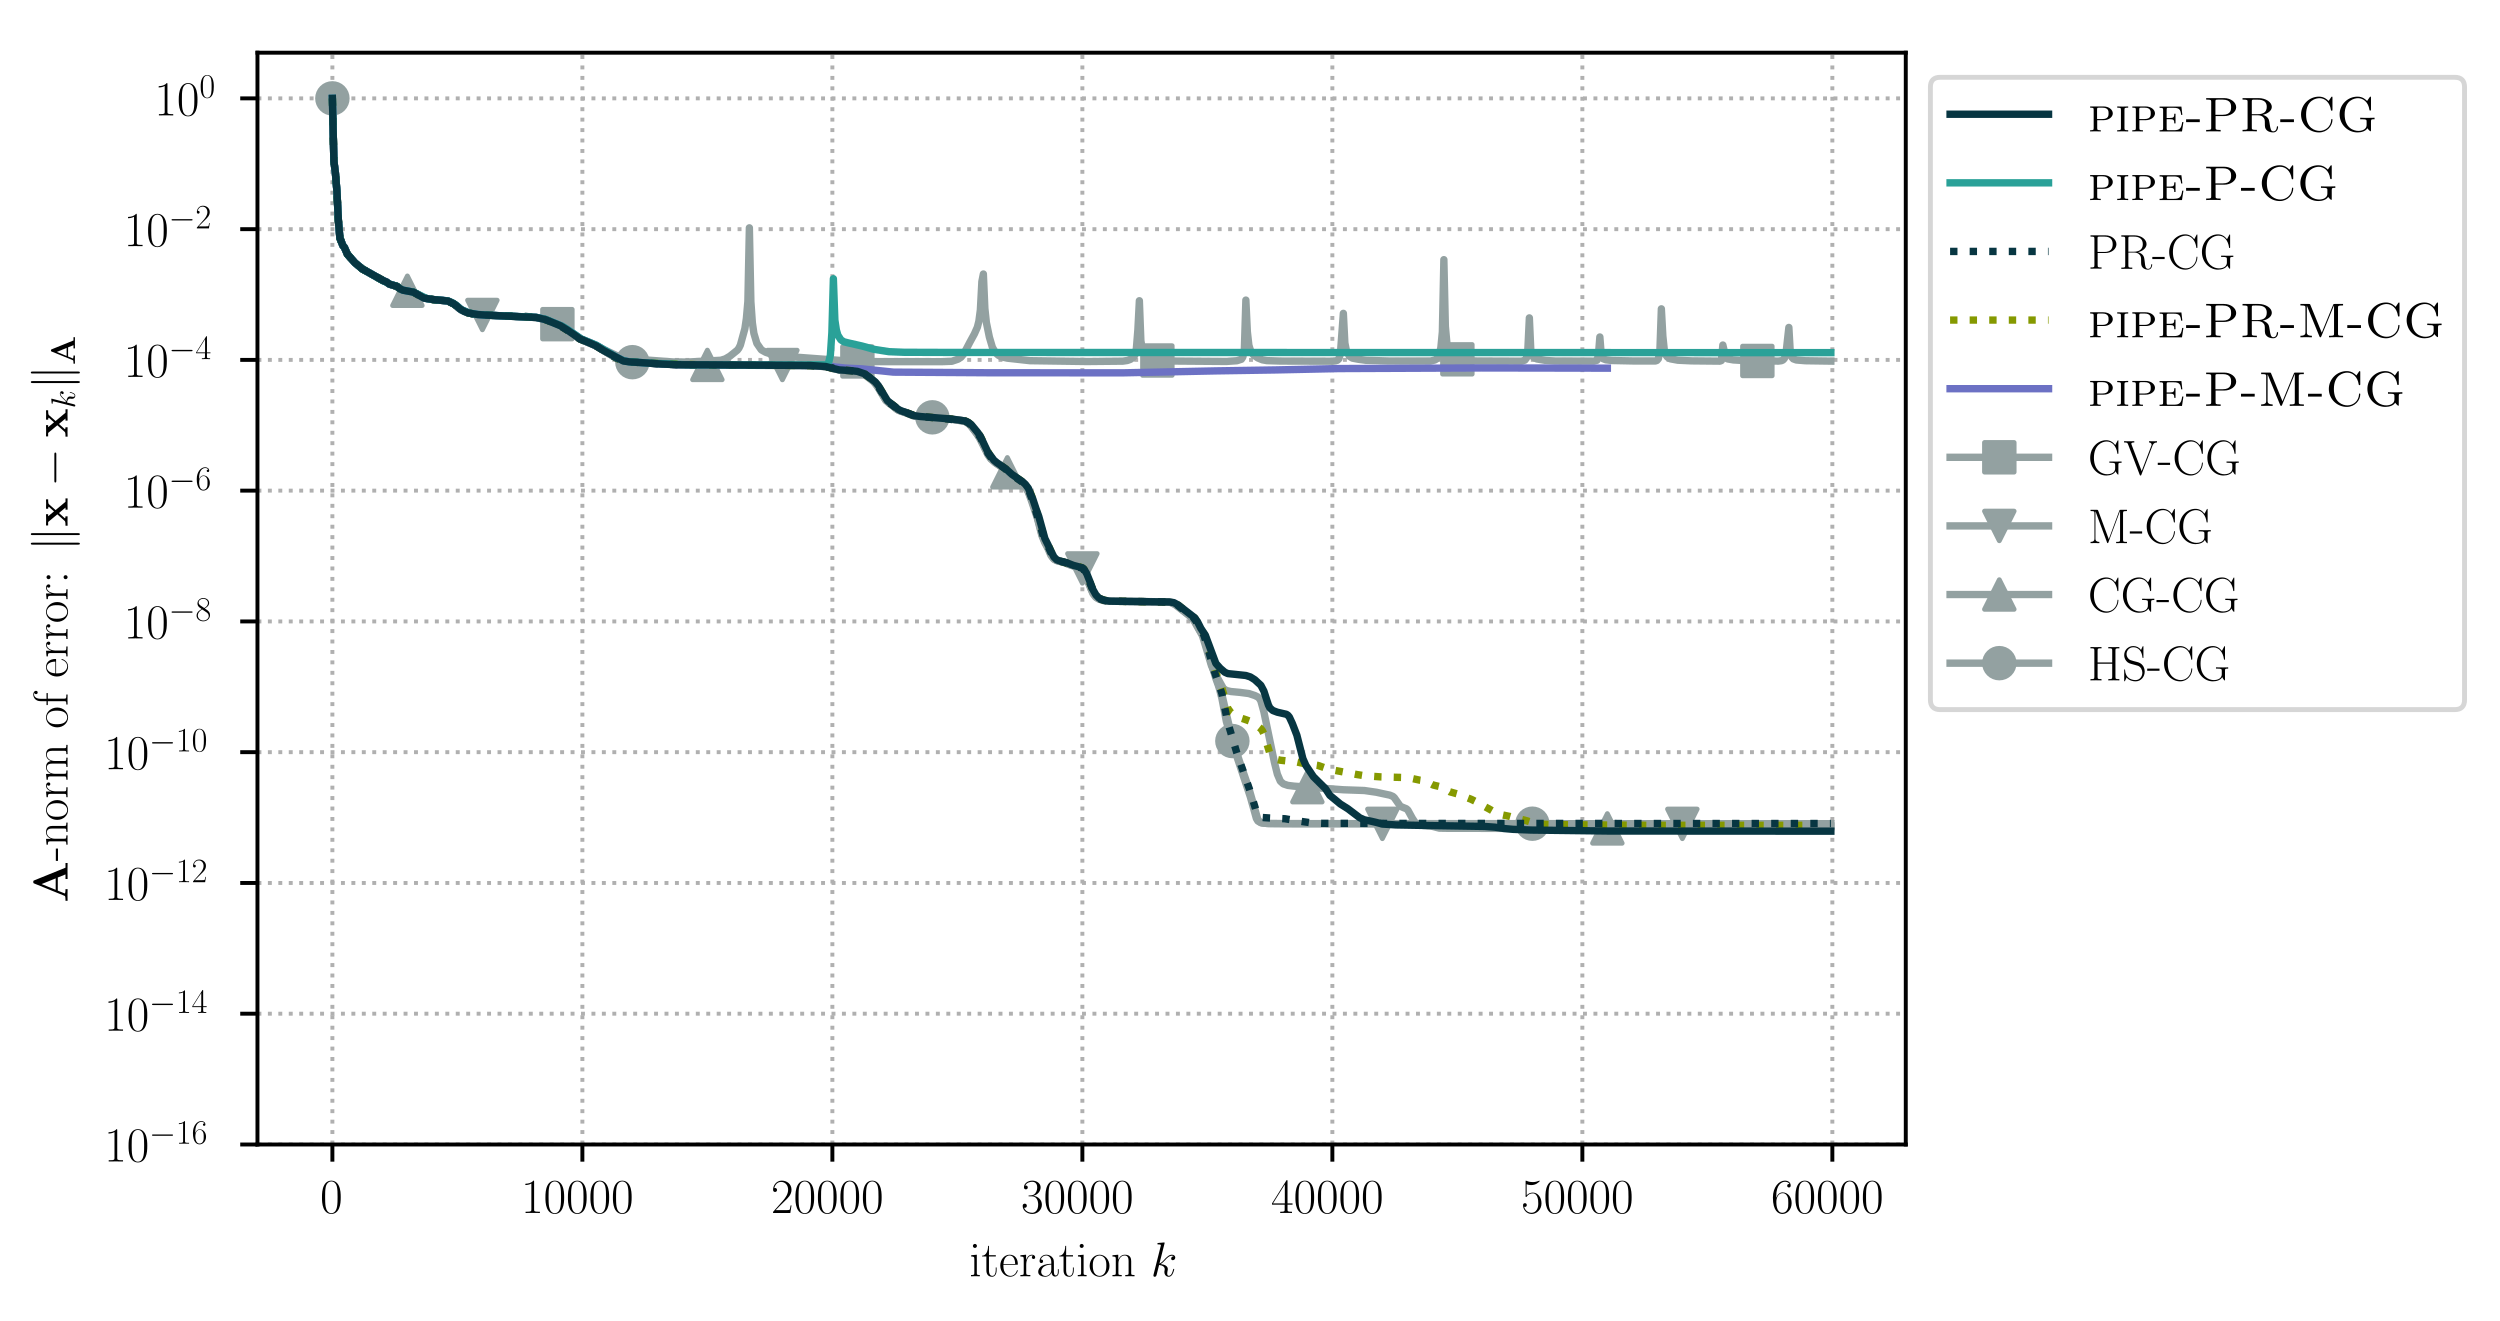 <?xml version="1.0" encoding="utf-8" standalone="no"?>
<!DOCTYPE svg PUBLIC "-//W3C//DTD SVG 1.1//EN"
  "http://www.w3.org/Graphics/SVG/1.1/DTD/svg11.dtd">
<!-- Created with matplotlib (https://matplotlib.org/) -->
<svg height="268.371pt" version="1.1" viewBox="0 0 507.791 268.371" width="507.791pt" xmlns="http://www.w3.org/2000/svg" xmlns:xlink="http://www.w3.org/1999/xlink">
 <defs>
  <style type="text/css">
*{stroke-linecap:butt;stroke-linejoin:round;}
  </style>
 </defs>
 <g id="figure_1">
  <g id="patch_1">
   <path d="M -0 268.371 
L 507.791 268.371 
L 507.791 0 
L -0 0 
z
" style="fill:#ffffff;"/>
  </g>
  <g id="axes_1">
   <g id="patch_2">
    <path d="M 52.294 232.46 
L 387.094 232.46 
L 387.094 10.7 
L 52.294 10.7 
z
" style="fill:#ffffff;"/>
   </g>
   <g id="matplotlib.axis_1">
    <g id="xtick_1">
     <g id="line2d_1">
      <path clip-path="url(#p692a6ef83f)" d="M 67.513 232.46 
L 67.513 10.7 
" style="fill:none;stroke:#b0b0b0;stroke-dasharray:0.8,1.32;stroke-dashoffset:0;stroke-width:0.8;"/>
     </g>
     <g id="line2d_2">
      <defs>
       <path d="M 0 0 
L 0 3.5 
" id="m3262cd4b88" style="stroke:#000000;stroke-width:0.8;"/>
      </defs>
      <g>
       <use style="stroke:#000000;stroke-width:0.8;" x="67.513" xlink:href="#m3262cd4b88" y="232.46"/>
      </g>
     </g>
     <g id="text_1">
      <!-- $0$ -->
      <defs>
       <path d="M 42 31.844 
C 42 37.969 41.906 48.422 37.703 56.453 
C 34 63.484 28.094 66 22.906 66 
C 18.094 66 12 63.781 8.203 56.562 
C 4.203 49.016 3.797 39.672 3.797 31.844 
C 3.797 26.109 3.906 17.375 7 9.734 
C 11.297 -0.609 19 -2 22.906 -2 
C 27.5 -2 34.5 -0.109 38.594 9.438 
C 41.594 16.375 42 24.5 42 31.844 
z
M 22.906 -0.406 
C 16.5 -0.406 12.703 5.125 11.297 12.75 
C 10.203 18.688 10.203 27.328 10.203 32.953 
C 10.203 40.688 10.203 47.109 11.5 53.234 
C 13.406 61.781 19 64.391 22.906 64.391 
C 27 64.391 32.297 61.672 34.203 53.438 
C 35.5 47.719 35.594 40.984 35.594 32.953 
C 35.594 26.422 35.594 18.375 34.406 12.453 
C 32.297 1.5 26.406 -0.406 22.906 -0.406 
z
" id="CMR17-48"/>
      </defs>
      <g transform="translate(65.022 246.378)scale(0.1 -0.1)">
       <use transform="scale(0.996)" xlink:href="#CMR17-48"/>
      </g>
     </g>
    </g>
    <g id="xtick_2">
     <g id="line2d_3">
      <path clip-path="url(#p692a6ef83f)" d="M 118.291 232.46 
L 118.291 10.7 
" style="fill:none;stroke:#b0b0b0;stroke-dasharray:0.8,1.32;stroke-dashoffset:0;stroke-width:0.8;"/>
     </g>
     <g id="line2d_4">
      <g>
       <use style="stroke:#000000;stroke-width:0.8;" x="118.291" xlink:href="#m3262cd4b88" y="232.46"/>
      </g>
     </g>
     <g id="text_2">
      <!-- $10000$ -->
      <defs>
       <path d="M 26.594 63.797 
C 26.594 65.891 26.5 66 25.094 66 
C 21.203 61.359 15.297 59.891 9.703 59.688 
C 9.406 59.688 8.906 59.688 8.797 59.5 
C 8.703 59.297 8.703 59.094 8.703 57 
C 11.797 57 17 57.594 21 59.984 
L 21 7.297 
C 21 3.797 20.797 2.594 12.203 2.594 
L 9.203 2.594 
L 9.203 0 
C 14 0.094 19 0.188 23.797 0.188 
C 28.594 0.188 33.594 0.094 38.406 0 
L 38.406 2.594 
L 35.406 2.594 
C 26.797 2.594 26.594 3.688 26.594 7.297 
z
" id="CMR17-49"/>
      </defs>
      <g transform="translate(105.837 246.378)scale(0.1 -0.1)">
       <use transform="scale(0.996)" xlink:href="#CMR17-49"/>
       <use transform="translate(45.69 0)scale(0.996)" xlink:href="#CMR17-48"/>
       <use transform="translate(91.381 0)scale(0.996)" xlink:href="#CMR17-48"/>
       <use transform="translate(137.071 0)scale(0.996)" xlink:href="#CMR17-48"/>
       <use transform="translate(182.762 0)scale(0.996)" xlink:href="#CMR17-48"/>
      </g>
     </g>
    </g>
    <g id="xtick_3">
     <g id="line2d_5">
      <path clip-path="url(#p692a6ef83f)" d="M 169.069 232.46 
L 169.069 10.7 
" style="fill:none;stroke:#b0b0b0;stroke-dasharray:0.8,1.32;stroke-dashoffset:0;stroke-width:0.8;"/>
     </g>
     <g id="line2d_6">
      <g>
       <use style="stroke:#000000;stroke-width:0.8;" x="169.069" xlink:href="#m3262cd4b88" y="232.46"/>
      </g>
     </g>
     <g id="text_3">
      <!-- $20000$ -->
      <defs>
       <path d="M 41.703 15.469 
L 39.906 15.469 
C 38.906 8.391 38.094 7.188 37.703 6.594 
C 37.203 5.797 30 5.797 28.594 5.797 
L 9.406 5.797 
C 13 9.688 20 16.766 28.5 24.938 
C 34.594 30.719 41.703 37.5 41.703 47.391 
C 41.703 59.188 32.297 66 21.797 66 
C 10.797 66 4.094 56.297 4.094 47.297 
C 4.094 43.391 7 42.891 8.203 42.891 
C 9.203 42.891 12.203 43.484 12.203 46.984 
C 12.203 50.094 9.594 51 8.203 51 
C 7.594 51 7 50.891 6.594 50.688 
C 8.5 59.188 14.297 63.391 20.406 63.391 
C 29.094 63.391 34.797 56.5 34.797 47.391 
C 34.797 38.703 29.703 31.219 24 24.734 
L 4.094 2.297 
L 4.094 0 
L 39.297 0 
z
" id="CMR17-50"/>
      </defs>
      <g transform="translate(156.615 246.378)scale(0.1 -0.1)">
       <use transform="scale(0.996)" xlink:href="#CMR17-50"/>
       <use transform="translate(45.69 0)scale(0.996)" xlink:href="#CMR17-48"/>
       <use transform="translate(91.381 0)scale(0.996)" xlink:href="#CMR17-48"/>
       <use transform="translate(137.071 0)scale(0.996)" xlink:href="#CMR17-48"/>
       <use transform="translate(182.762 0)scale(0.996)" xlink:href="#CMR17-48"/>
      </g>
     </g>
    </g>
    <g id="xtick_4">
     <g id="line2d_7">
      <path clip-path="url(#p692a6ef83f)" d="M 219.847 232.46 
L 219.847 10.7 
" style="fill:none;stroke:#b0b0b0;stroke-dasharray:0.8,1.32;stroke-dashoffset:0;stroke-width:0.8;"/>
     </g>
     <g id="line2d_8">
      <g>
       <use style="stroke:#000000;stroke-width:0.8;" x="219.847" xlink:href="#m3262cd4b88" y="232.46"/>
      </g>
     </g>
     <g id="text_4">
      <!-- $30000$ -->
      <defs>
       <path d="M 22.094 34 
C 31 34 34.906 26.141 34.906 17.094 
C 34.906 5.031 28.5 0.391 22.703 0.391 
C 17.406 0.391 8.797 3.016 6.094 10.797 
C 6.594 10.594 7.094 10.594 7.594 10.594 
C 10 10.594 11.797 12.188 11.797 14.797 
C 11.797 17.688 9.594 19 7.594 19 
C 5.906 19 3.297 18.188 3.297 14.484 
C 3.297 5.234 12.297 -2 22.906 -2 
C 34 -2 42.5 6.75 42.5 16.984 
C 42.5 26.844 34.5 34 25 35.094 
C 32.594 36.672 39.906 43.375 39.906 52.391 
C 39.906 60.25 32 66 23 66 
C 13.906 66 5.906 60.344 5.906 52.297 
C 5.906 48.797 8.5 48.188 9.797 48.188 
C 11.906 48.188 13.703 49.484 13.703 52.094 
C 13.703 54.688 11.906 56 9.797 56 
C 9.406 56 8.906 56 8.5 55.797 
C 11.406 62.484 19.297 63.688 22.797 63.688 
C 26.297 63.688 32.906 61.969 32.906 52.297 
C 32.906 49.484 32.5 44.547 29.094 40.219 
C 26.094 36.391 22.703 36.188 19.406 35.891 
C 18.906 35.891 16.594 35.688 16.203 35.688 
C 15.5 35.594 15.094 35.5 15.094 34.797 
C 15.094 34.094 15.203 34 17.203 34 
z
" id="CMR17-51"/>
      </defs>
      <g transform="translate(207.393 246.378)scale(0.1 -0.1)">
       <use transform="scale(0.996)" xlink:href="#CMR17-51"/>
       <use transform="translate(45.69 0)scale(0.996)" xlink:href="#CMR17-48"/>
       <use transform="translate(91.381 0)scale(0.996)" xlink:href="#CMR17-48"/>
       <use transform="translate(137.071 0)scale(0.996)" xlink:href="#CMR17-48"/>
       <use transform="translate(182.762 0)scale(0.996)" xlink:href="#CMR17-48"/>
      </g>
     </g>
    </g>
    <g id="xtick_5">
     <g id="line2d_9">
      <path clip-path="url(#p692a6ef83f)" d="M 270.625 232.46 
L 270.625 10.7 
" style="fill:none;stroke:#b0b0b0;stroke-dasharray:0.8,1.32;stroke-dashoffset:0;stroke-width:0.8;"/>
     </g>
     <g id="line2d_10">
      <g>
       <use style="stroke:#000000;stroke-width:0.8;" x="270.625" xlink:href="#m3262cd4b88" y="232.46"/>
      </g>
     </g>
     <g id="text_5">
      <!-- $40000$ -->
      <defs>
       <path d="M 33.594 64.797 
C 33.594 66.891 33.5 67 31.703 67 
L 2 19.594 
L 2 17 
L 27.797 17 
L 27.797 7.188 
C 27.797 3.594 27.594 2.594 20.594 2.594 
L 18.703 2.594 
L 18.703 0 
C 21.906 0.188 27.297 0.188 30.703 0.188 
C 34.094 0.188 39.5 0.188 42.703 0 
L 42.703 2.594 
L 40.797 2.594 
C 33.797 2.594 33.594 3.594 33.594 7.188 
L 33.594 17 
L 43.797 17 
L 43.797 19.594 
L 33.594 19.594 
z
M 28.094 58.172 
L 28.094 19.594 
L 4 19.594 
z
" id="CMR17-52"/>
      </defs>
      <g transform="translate(258.171 246.378)scale(0.1 -0.1)">
       <use transform="scale(0.996)" xlink:href="#CMR17-52"/>
       <use transform="translate(45.69 0)scale(0.996)" xlink:href="#CMR17-48"/>
       <use transform="translate(91.381 0)scale(0.996)" xlink:href="#CMR17-48"/>
       <use transform="translate(137.071 0)scale(0.996)" xlink:href="#CMR17-48"/>
       <use transform="translate(182.762 0)scale(0.996)" xlink:href="#CMR17-48"/>
      </g>
     </g>
    </g>
    <g id="xtick_6">
     <g id="line2d_11">
      <path clip-path="url(#p692a6ef83f)" d="M 321.403 232.46 
L 321.403 10.7 
" style="fill:none;stroke:#b0b0b0;stroke-dasharray:0.8,1.32;stroke-dashoffset:0;stroke-width:0.8;"/>
     </g>
     <g id="line2d_12">
      <g>
       <use style="stroke:#000000;stroke-width:0.8;" x="321.403" xlink:href="#m3262cd4b88" y="232.46"/>
      </g>
     </g>
     <g id="text_6">
      <!-- $50000$ -->
      <defs>
       <path d="M 11.406 58.594 
C 12.406 58.188 16.5 56.891 20.703 56.891 
C 30 56.891 35.094 61.891 38 64.688 
C 38 65.484 38 66 37.406 66 
C 37.297 66 37.094 66 36.297 65.594 
C 32.797 64.094 28.703 63 23.703 63 
C 20.703 63 16.203 63.359 11.297 65.484 
C 10.203 66 10 66 9.906 66 
C 9.406 66 9.297 65.891 9.297 63.906 
L 9.297 34.859 
C 9.297 33.016 9.297 32.5 10.297 32.5 
C 10.797 32.5 11 32.703 11.5 33.422 
C 14.703 38.047 19.094 40 24.094 40 
C 27.594 40 35.094 37.734 35.094 20.203 
C 35.094 16.984 35.094 11.188 32.094 6.594 
C 29.594 2.484 25.703 0.391 21.406 0.391 
C 14.797 0.391 8.094 4.984 6.297 12.688 
C 6.703 12.594 7.5 12.391 7.906 12.391 
C 9.203 12.391 11.703 13.094 11.703 16.188 
C 11.703 18.891 9.797 20 7.906 20 
C 5.594 20 4.094 18.594 4.094 15.797 
C 4.094 7.094 11 -2 21.594 -2 
C 31.906 -2 41.703 6.891 41.703 19.797 
C 41.703 32.094 33.906 41.594 24.203 41.594 
C 19.094 41.594 14.797 39.688 11.406 36 
z
" id="CMR17-53"/>
      </defs>
      <g transform="translate(308.95 246.378)scale(0.1 -0.1)">
       <use transform="scale(0.996)" xlink:href="#CMR17-53"/>
       <use transform="translate(45.69 0)scale(0.996)" xlink:href="#CMR17-48"/>
       <use transform="translate(91.381 0)scale(0.996)" xlink:href="#CMR17-48"/>
       <use transform="translate(137.071 0)scale(0.996)" xlink:href="#CMR17-48"/>
       <use transform="translate(182.762 0)scale(0.996)" xlink:href="#CMR17-48"/>
      </g>
     </g>
    </g>
    <g id="xtick_7">
     <g id="line2d_13">
      <path clip-path="url(#p692a6ef83f)" d="M 372.181 232.46 
L 372.181 10.7 
" style="fill:none;stroke:#b0b0b0;stroke-dasharray:0.8,1.32;stroke-dashoffset:0;stroke-width:0.8;"/>
     </g>
     <g id="line2d_14">
      <g>
       <use style="stroke:#000000;stroke-width:0.8;" x="372.181" xlink:href="#m3262cd4b88" y="232.46"/>
      </g>
     </g>
     <g id="text_7">
      <!-- $60000$ -->
      <defs>
       <path d="M 10.594 34.344 
C 10.594 58 21.797 63.688 28.297 63.688 
C 30.406 63.688 35.5 63.266 37.5 59.094 
C 35.906 59.094 32.906 59.094 32.906 55.594 
C 32.906 52.891 35.094 52 36.5 52 
C 37.406 52 40.094 52.391 40.094 55.797 
C 40.094 62.297 35.094 66 28.203 66 
C 16.297 66 3.797 53.297 3.797 31.422 
C 3.797 4.016 15.094 -2 23.094 -2 
C 32.797 -2 42 6.734 42 20.234 
C 42 32.828 33.906 42 23.703 42 
C 17.594 42 13.094 37.969 10.594 30.922 
z
M 23.094 0.391 
C 10.797 0.391 10.797 18.938 10.797 22.656 
C 10.797 29.906 14.203 40.391 23.5 40.391 
C 25.203 40.391 30.094 40.391 33.406 33.438 
C 35.203 29.516 35.203 25.375 35.203 20.344 
C 35.203 14.906 35.203 10.875 33.094 6.844 
C 30.906 2.703 27.703 0.391 23.094 0.391 
z
" id="CMR17-54"/>
      </defs>
      <g transform="translate(359.728 246.378)scale(0.1 -0.1)">
       <use transform="scale(0.996)" xlink:href="#CMR17-54"/>
       <use transform="translate(45.69 0)scale(0.996)" xlink:href="#CMR17-48"/>
       <use transform="translate(91.381 0)scale(0.996)" xlink:href="#CMR17-48"/>
       <use transform="translate(137.071 0)scale(0.996)" xlink:href="#CMR17-48"/>
       <use transform="translate(182.762 0)scale(0.996)" xlink:href="#CMR17-48"/>
      </g>
     </g>
    </g>
    <g id="text_8">
     <!-- iteration $k$ -->
     <defs>
      <path d="M 15.5 61.891 
C 15.5 64.094 13.703 66 11.406 66 
C 9.203 66 7.297 64.188 7.297 61.891 
C 7.297 59.688 9.094 57.797 11.406 57.797 
C 13.594 57.797 15.5 59.594 15.5 61.891 
z
M 3.797 42.891 
L 3.797 40.297 
C 9.406 40.297 10.203 39.688 10.203 34.859 
L 10.203 6.922 
C 10.203 3.094 9.797 2.594 3.406 2.594 
L 3.406 0 
C 5.797 0.188 10.094 0.188 12.594 0.188 
C 15 0.188 19.094 0.188 21.406 0 
L 21.406 2.594 
C 15.5 2.594 15.297 3.203 15.297 6.812 
L 15.297 44 
z
" id="CMR17-105"/>
      <path d="M 15.094 40.391 
L 29.094 40.391 
L 29.094 43 
L 15.094 43 
L 15.094 62 
L 13.297 62 
C 13.094 51.438 9.594 42.188 1.094 41.984 
L 1.094 40.391 
L 9.797 40.391 
L 9.797 12.156 
C 9.797 10.234 9.797 -1 21.406 -1 
C 27.297 -1 30.703 4.812 30.703 12.25 
L 30.703 17.984 
L 28.906 17.984 
L 28.906 12.344 
C 28.906 5.422 26.203 0.797 22 0.797 
C 19.094 0.797 15.094 2.797 15.094 11.953 
z
" id="CMR17-116"/>
      <path d="M 38.094 23.484 
C 38.5 23.891 38.5 24.094 38.5 25.094 
C 38.5 35.172 33.094 44 21.703 44 
C 11.094 44 2.703 33.984 2.703 21.781 
C 2.703 8.656 12.203 -1 22.797 -1 
C 34 -1 38.406 9.672 38.406 11.797 
C 38.406 12.5 37.797 12.5 37.594 12.5 
C 36.906 12.5 36.797 12.297 36.406 11.078 
C 34.203 4.219 28.703 0.797 23.5 0.797 
C 19.203 0.797 14.906 3.219 12.203 7.656 
C 9.094 12.797 9.094 18.75 9.094 23.484 
z
M 9.203 25 
C 9.906 39.234 17.594 42.391 21.594 42.391 
C 28.406 42.391 33 36.062 33.094 25 
z
" id="CMR17-101"/>
      <path d="M 15 23.703 
C 15 33.344 19.094 42.391 26.594 42.391 
C 27.297 42.391 28 42.297 28.703 41.984 
C 28.703 41.984 26.5 41.281 26.5 38.672 
C 26.5 36.266 28.406 35.266 29.906 35.266 
C 31.094 35.266 33.297 35.969 33.297 38.781 
C 33.297 41.984 30.094 44 26.703 44 
C 19.094 44 15.797 36.562 14.797 33.047 
L 14.703 33.047 
L 14.703 44 
L 3.094 42.891 
L 3.094 40.281 
C 9 40.281 9.906 39.688 9.906 34.859 
L 9.906 6.922 
C 9.906 3.094 9.5 2.594 3.094 2.594 
L 3.094 0 
C 5.5 0.188 10.094 0.188 12.703 0.188 
C 15.594 0.188 20.703 0.188 23.406 0 
L 23.406 2.594 
C 16.203 2.594 15 2.594 15 7.109 
z
" id="CMR17-114"/>
      <path d="M 36 25.875 
C 36 32 36 35.547 31.797 39.594 
C 28.094 42.984 23.797 44 20.406 44 
C 12.5 44 6.797 37.625 6.797 30.891 
C 6.797 27.188 9.797 27 10.406 27 
C 11.703 27 14 27.797 14 30.594 
C 14 33.094 12.094 34.188 10.406 34.188 
C 10 34.188 9.5 34.094 9.203 34 
C 11.297 40.531 16.703 42.391 20.203 42.391 
C 25.203 42.391 30.703 37.828 30.703 29.297 
L 30.703 25.5 
C 24.797 25.297 17.703 24.5 12.094 21.453 
C 5.797 17.922 4 12.844 4 9 
C 4 1.203 13 -1 18.297 -1 
C 23.797 -1 28.906 2.109 31.094 7.891 
C 31.297 3.422 34.094 -0.609 38.5 -0.609 
C 40.594 -0.609 45.906 0.797 45.906 8.797 
L 45.906 14.469 
L 44.094 14.469 
L 44.094 8.703 
C 44.094 2.516 41.406 1.703 40.094 1.703 
C 36 1.703 36 6.969 36 11.438 
z
M 30.703 13.859 
C 30.703 5.047 24.5 0.594 19 0.594 
C 14 0.594 10.094 4.344 10.094 9 
C 10.094 12.047 11.406 17.406 17.203 20.656 
C 22 23.391 27.5 23.797 30.703 24 
z
" id="CMR17-97"/>
      <path d="M 43.094 21.188 
C 43.094 34 33.797 44 22.906 44 
C 12 44 2.703 34 2.703 21.188 
C 2.703 8.594 12 -1 22.906 -1 
C 33.797 -1 43.094 8.594 43.094 21.188 
z
M 22.906 0.797 
C 18.203 0.797 14.203 3.594 11.906 7.5 
C 9.406 12 9.094 17.594 9.094 22 
C 9.094 26.188 9.297 31.391 11.906 35.891 
C 13.906 39.188 17.797 42.391 22.906 42.391 
C 27.406 42.391 31.203 39.891 33.594 36.391 
C 36.703 31.688 36.703 25.094 36.703 22 
C 36.703 18.094 36.5 12.094 33.797 7.297 
C 31 2.688 26.703 0.797 22.906 0.797 
z
" id="CMR17-111"/>
      <path d="M 41.5 30.531 
C 41.5 35.656 40.5 44 28.703 44 
C 20.797 44 16.703 37.875 15.203 33.844 
L 15.094 33.844 
L 15.094 44 
L 3.297 42.891 
L 3.297 40.281 
C 9.203 40.281 10.094 39.688 10.094 34.859 
L 10.094 6.922 
C 10.094 3.094 9.703 2.594 3.297 2.594 
L 3.297 0 
C 5.703 0.188 10.094 0.188 12.703 0.188 
C 15.297 0.188 19.797 0.188 22.203 0 
L 22.203 2.594 
C 15.797 2.594 15.406 3 15.406 6.922 
L 15.406 26.219 
C 15.406 35.453 21 42.391 28 42.391 
C 35.406 42.391 36.203 35.766 36.203 30.938 
L 36.203 6.922 
C 36.203 3.094 35.797 2.594 29.406 2.594 
L 29.406 0 
C 31.797 0.188 36.203 0.188 38.797 0.188 
C 41.406 0.188 45.906 0.188 48.297 0 
L 48.297 2.594 
C 41.906 2.594 41.5 3 41.5 6.922 
z
" id="CMR17-110"/>
      <path d="M 28.094 66.484 
C 28.203 66.891 28.406 67.484 28.406 67.984 
C 28.406 69 27.406 69 27.203 69 
C 27.094 69 23.5 68.688 21.703 68.484 
C 20 68.391 18.5 68.188 16.703 68.094 
C 14.297 67.891 13.594 67.797 13.594 65.984 
C 13.594 64.984 14.594 64.984 15.594 64.984 
C 20.703 64.984 20.703 64.109 20.703 63.125 
C 20.703 62.719 20.703 62.531 20.203 60.75 
L 5.906 3.906 
C 5.5 2.391 5.5 2.203 5.5 1.594 
C 5.5 -0.609 7.203 -1 8.203 -1 
C 11 -1 11.594 1.188 12.406 4.297 
L 17.094 23.062 
C 24.297 22.266 28.594 19.25 28.594 14.438 
C 28.594 13.828 28.594 13.438 28.297 11.922 
C 27.906 10.422 27.906 9.219 27.906 8.719 
C 27.906 2.891 31.703 -1 36.797 -1 
C 41.406 -1 43.797 3.203 44.594 4.609 
C 46.703 8.312 48 13.938 48 14.328 
C 48 14.828 47.594 15.234 47 15.234 
C 46.094 15.234 46 14.828 45.594 13.234 
C 44.203 8.016 42.094 1 37 1 
C 35 1 33.703 2 33.703 5.812 
C 33.703 7.719 34.094 9.922 34.5 11.422 
C 34.906 13.234 34.906 13.328 34.906 14.531 
C 34.906 20.453 29.594 23.766 20.406 24.969 
C 24 27.172 27.594 31.078 29 32.594 
C 34.703 38.984 38.594 41.984 43.203 41.984 
C 45.5 41.984 46.094 41.484 46.797 41 
C 43.094 40.594 41.703 37.984 41.703 35.984 
C 41.703 33.594 43.594 32.797 45 32.797 
C 47.703 32.797 50.094 35.094 50.094 38.297 
C 50.094 41.156 47.797 44 43.297 44 
C 37.797 44 33.297 40.297 26.203 32.297 
C 25.203 31.078 21.5 27.281 17.797 25.875 
z
" id="CMMI12-107"/>
     </defs>
     <g transform="translate(196.885 259.234)scale(0.1 -0.1)">
      <use transform="scale(0.996)" xlink:href="#CMR17-105"/>
      <use transform="translate(24.871 0)scale(0.996)" xlink:href="#CMR17-116"/>
      <use transform="translate(60.152 0)scale(0.996)" xlink:href="#CMR17-101"/>
      <use transform="translate(100.637 0)scale(0.996)" xlink:href="#CMR17-114"/>
      <use transform="translate(135.918 0)scale(0.996)" xlink:href="#CMR17-97"/>
      <use transform="translate(181.609 0)scale(0.996)" xlink:href="#CMR17-116"/>
      <use transform="translate(216.889 0)scale(0.996)" xlink:href="#CMR17-105"/>
      <use transform="translate(241.761 0)scale(0.996)" xlink:href="#CMR17-111"/>
      <use transform="translate(287.451 0)scale(0.996)" xlink:href="#CMR17-110"/>
      <use transform="translate(368.422 0)scale(0.996)" xlink:href="#CMMI12-107"/>
     </g>
    </g>
   </g>
   <g id="matplotlib.axis_2">
    <g id="ytick_1">
     <g id="line2d_15">
      <path clip-path="url(#p692a6ef83f)" d="M 52.294 232.46 
L 387.094 232.46 
" style="fill:none;stroke:#b0b0b0;stroke-dasharray:0.8,1.32;stroke-dashoffset:0;stroke-width:0.8;"/>
     </g>
     <g id="line2d_16">
      <defs>
       <path d="M 0 0 
L -3.5 0 
" id="m50f4dc22a2" style="stroke:#000000;stroke-width:0.8;"/>
      </defs>
      <g>
       <use style="stroke:#000000;stroke-width:0.8;" x="52.294" xlink:href="#m50f4dc22a2" y="232.46"/>
      </g>
     </g>
     <g id="text_9">
      <!-- $10^{-16}$ -->
      <defs>
       <path d="M 65.906 23 
C 67.594 23 69.406 23 69.406 25 
C 69.406 27 67.594 27 65.906 27 
L 11.797 27 
C 10.094 27 8.297 27 8.297 25 
C 8.297 23 10.094 23 11.797 23 
z
" id="CMSY10-0"/>
      </defs>
      <g transform="translate(21.163 235.919)scale(0.1 -0.1)">
       <use transform="scale(0.996)" xlink:href="#CMR17-49"/>
       <use transform="translate(45.69 0)scale(0.996)" xlink:href="#CMR17-48"/>
       <use transform="translate(91.381 36.154)scale(0.697)" xlink:href="#CMSY10-0"/>
       <use transform="translate(145.622 36.154)scale(0.697)" xlink:href="#CMR17-49"/>
       <use transform="translate(177.605 36.154)scale(0.697)" xlink:href="#CMR17-54"/>
      </g>
     </g>
    </g>
    <g id="ytick_2">
     <g id="line2d_17">
      <path clip-path="url(#p692a6ef83f)" d="M 52.294 205.9 
L 387.094 205.9 
" style="fill:none;stroke:#b0b0b0;stroke-dasharray:0.8,1.32;stroke-dashoffset:0;stroke-width:0.8;"/>
     </g>
     <g id="line2d_18">
      <g>
       <use style="stroke:#000000;stroke-width:0.8;" x="52.294" xlink:href="#m50f4dc22a2" y="205.9"/>
      </g>
     </g>
     <g id="text_10">
      <!-- $10^{-14}$ -->
      <g transform="translate(21.163 209.36)scale(0.1 -0.1)">
       <use transform="scale(0.996)" xlink:href="#CMR17-49"/>
       <use transform="translate(45.69 0)scale(0.996)" xlink:href="#CMR17-48"/>
       <use transform="translate(91.381 36.154)scale(0.697)" xlink:href="#CMSY10-0"/>
       <use transform="translate(145.622 36.154)scale(0.697)" xlink:href="#CMR17-49"/>
       <use transform="translate(177.605 36.154)scale(0.697)" xlink:href="#CMR17-52"/>
      </g>
     </g>
    </g>
    <g id="ytick_3">
     <g id="line2d_19">
      <path clip-path="url(#p692a6ef83f)" d="M 52.294 179.341 
L 387.094 179.341 
" style="fill:none;stroke:#b0b0b0;stroke-dasharray:0.8,1.32;stroke-dashoffset:0;stroke-width:0.8;"/>
     </g>
     <g id="line2d_20">
      <g>
       <use style="stroke:#000000;stroke-width:0.8;" x="52.294" xlink:href="#m50f4dc22a2" y="179.341"/>
      </g>
     </g>
     <g id="text_11">
      <!-- $10^{-12}$ -->
      <g transform="translate(21.163 182.8)scale(0.1 -0.1)">
       <use transform="scale(0.996)" xlink:href="#CMR17-49"/>
       <use transform="translate(45.69 0)scale(0.996)" xlink:href="#CMR17-48"/>
       <use transform="translate(91.381 36.154)scale(0.697)" xlink:href="#CMSY10-0"/>
       <use transform="translate(145.622 36.154)scale(0.697)" xlink:href="#CMR17-49"/>
       <use transform="translate(177.605 36.154)scale(0.697)" xlink:href="#CMR17-50"/>
      </g>
     </g>
    </g>
    <g id="ytick_4">
     <g id="line2d_21">
      <path clip-path="url(#p692a6ef83f)" d="M 52.294 152.781 
L 387.094 152.781 
" style="fill:none;stroke:#b0b0b0;stroke-dasharray:0.8,1.32;stroke-dashoffset:0;stroke-width:0.8;"/>
     </g>
     <g id="line2d_22">
      <g>
       <use style="stroke:#000000;stroke-width:0.8;" x="52.294" xlink:href="#m50f4dc22a2" y="152.781"/>
      </g>
     </g>
     <g id="text_12">
      <!-- $10^{-10}$ -->
      <g transform="translate(21.163 156.24)scale(0.1 -0.1)">
       <use transform="scale(0.996)" xlink:href="#CMR17-49"/>
       <use transform="translate(45.69 0)scale(0.996)" xlink:href="#CMR17-48"/>
       <use transform="translate(91.381 36.154)scale(0.697)" xlink:href="#CMSY10-0"/>
       <use transform="translate(145.622 36.154)scale(0.697)" xlink:href="#CMR17-49"/>
       <use transform="translate(177.605 36.154)scale(0.697)" xlink:href="#CMR17-48"/>
      </g>
     </g>
    </g>
    <g id="ytick_5">
     <g id="line2d_23">
      <path clip-path="url(#p692a6ef83f)" d="M 52.294 126.221 
L 387.094 126.221 
" style="fill:none;stroke:#b0b0b0;stroke-dasharray:0.8,1.32;stroke-dashoffset:0;stroke-width:0.8;"/>
     </g>
     <g id="line2d_24">
      <g>
       <use style="stroke:#000000;stroke-width:0.8;" x="52.294" xlink:href="#m50f4dc22a2" y="126.221"/>
      </g>
     </g>
     <g id="text_13">
      <!-- $10^{-8}$ -->
      <defs>
       <path d="M 27.203 35.766 
C 33.5 38.969 39.906 43.797 39.906 51.531 
C 39.906 60.688 31.094 66 23 66 
C 13.906 66 5.906 59.375 5.906 50.234 
C 5.906 47.719 6.5 43.391 10.406 39.578 
C 11.406 38.578 15.594 35.562 18.297 33.656 
C 13.797 31.344 3.297 25.812 3.297 14.766 
C 3.297 4.406 13.094 -2 22.797 -2 
C 33.5 -2 42.5 5.719 42.5 15.969 
C 42.5 25.109 36.406 29.328 32.406 32.047 
z
M 14.094 44.609 
C 13.297 45.109 9.297 48.219 9.297 52.938 
C 9.297 59.078 15.594 63.688 22.797 63.688 
C 30.703 63.688 36.5 58.062 36.5 51.531 
C 36.5 42.188 26.094 36.859 25.594 36.859 
C 25.5 36.859 25.406 36.859 24.594 37.469 
z
M 32.5 24 
C 34 22.906 38.797 19.578 38.797 13.453 
C 38.797 6.016 31.406 0.391 23 0.391 
C 13.906 0.391 7 6.922 7 14.859 
C 7 22.797 13.094 29.438 20 32.547 
z
" id="CMR17-56"/>
      </defs>
      <g transform="translate(25.134 129.68)scale(0.1 -0.1)">
       <use transform="scale(0.996)" xlink:href="#CMR17-49"/>
       <use transform="translate(45.69 0)scale(0.996)" xlink:href="#CMR17-48"/>
       <use transform="translate(91.381 36.154)scale(0.697)" xlink:href="#CMSY10-0"/>
       <use transform="translate(145.622 36.154)scale(0.697)" xlink:href="#CMR17-56"/>
      </g>
     </g>
    </g>
    <g id="ytick_6">
     <g id="line2d_25">
      <path clip-path="url(#p692a6ef83f)" d="M 52.294 99.661 
L 387.094 99.661 
" style="fill:none;stroke:#b0b0b0;stroke-dasharray:0.8,1.32;stroke-dashoffset:0;stroke-width:0.8;"/>
     </g>
     <g id="line2d_26">
      <g>
       <use style="stroke:#000000;stroke-width:0.8;" x="52.294" xlink:href="#m50f4dc22a2" y="99.661"/>
      </g>
     </g>
     <g id="text_14">
      <!-- $10^{-6}$ -->
      <g transform="translate(25.134 103.121)scale(0.1 -0.1)">
       <use transform="scale(0.996)" xlink:href="#CMR17-49"/>
       <use transform="translate(45.69 0)scale(0.996)" xlink:href="#CMR17-48"/>
       <use transform="translate(91.381 36.154)scale(0.697)" xlink:href="#CMSY10-0"/>
       <use transform="translate(145.622 36.154)scale(0.697)" xlink:href="#CMR17-54"/>
      </g>
     </g>
    </g>
    <g id="ytick_7">
     <g id="line2d_27">
      <path clip-path="url(#p692a6ef83f)" d="M 52.294 73.102 
L 387.094 73.102 
" style="fill:none;stroke:#b0b0b0;stroke-dasharray:0.8,1.32;stroke-dashoffset:0;stroke-width:0.8;"/>
     </g>
     <g id="line2d_28">
      <g>
       <use style="stroke:#000000;stroke-width:0.8;" x="52.294" xlink:href="#m50f4dc22a2" y="73.102"/>
      </g>
     </g>
     <g id="text_15">
      <!-- $10^{-4}$ -->
      <g transform="translate(25.134 76.561)scale(0.1 -0.1)">
       <use transform="scale(0.996)" xlink:href="#CMR17-49"/>
       <use transform="translate(45.69 0)scale(0.996)" xlink:href="#CMR17-48"/>
       <use transform="translate(91.381 36.154)scale(0.697)" xlink:href="#CMSY10-0"/>
       <use transform="translate(145.622 36.154)scale(0.697)" xlink:href="#CMR17-52"/>
      </g>
     </g>
    </g>
    <g id="ytick_8">
     <g id="line2d_29">
      <path clip-path="url(#p692a6ef83f)" d="M 52.294 46.542 
L 387.094 46.542 
" style="fill:none;stroke:#b0b0b0;stroke-dasharray:0.8,1.32;stroke-dashoffset:0;stroke-width:0.8;"/>
     </g>
     <g id="line2d_30">
      <g>
       <use style="stroke:#000000;stroke-width:0.8;" x="52.294" xlink:href="#m50f4dc22a2" y="46.542"/>
      </g>
     </g>
     <g id="text_16">
      <!-- $10^{-2}$ -->
      <g transform="translate(25.134 50.001)scale(0.1 -0.1)">
       <use transform="scale(0.996)" xlink:href="#CMR17-49"/>
       <use transform="translate(45.69 0)scale(0.996)" xlink:href="#CMR17-48"/>
       <use transform="translate(91.381 36.154)scale(0.697)" xlink:href="#CMSY10-0"/>
       <use transform="translate(145.622 36.154)scale(0.697)" xlink:href="#CMR17-50"/>
      </g>
     </g>
    </g>
    <g id="ytick_9">
     <g id="line2d_31">
      <path clip-path="url(#p692a6ef83f)" d="M 52.294 19.982 
L 387.094 19.982 
" style="fill:none;stroke:#b0b0b0;stroke-dasharray:0.8,1.32;stroke-dashoffset:0;stroke-width:0.8;"/>
     </g>
     <g id="line2d_32">
      <g>
       <use style="stroke:#000000;stroke-width:0.8;" x="52.294" xlink:href="#m50f4dc22a2" y="19.982"/>
      </g>
     </g>
     <g id="text_17">
      <!-- $10^{0}$ -->
      <g transform="translate(31.361 23.441)scale(0.1 -0.1)">
       <use transform="scale(0.996)" xlink:href="#CMR17-49"/>
       <use transform="translate(45.69 0)scale(0.996)" xlink:href="#CMR17-48"/>
       <use transform="translate(91.381 36.154)scale(0.697)" xlink:href="#CMR17-48"/>
      </g>
     </g>
    </g>
    <g id="text_18">
     <!-- $\mathbf{A}$-norm of error: $\| \mathbf{x}-\mathbf{x}_k \|_\mathbf{A}$ -->
     <defs>
      <path d="M 45.797 67.703 
C 45.094 69.5 44.906 70 42.5 70 
C 40 70 39.797 69.5 39.094 67.703 
L 14.297 6.703 
C 13.594 5.094 13.594 4.891 10.797 4.594 
C 8.297 4.297 7.906 4.297 5.703 4.297 
L 3.906 4.297 
L 3.906 0 
C 6.5 0.188 12.5 0.188 15.406 0.188 
C 18.094 0.188 25.406 0.188 27.703 0 
L 27.703 4.297 
C 25.5 4.297 21.703 4.297 18.906 5.406 
C 19.203 6.312 19.203 6.5 19.406 6.906 
L 24.703 20 
L 51.5 20 
L 57.797 4.297 
L 48.406 4.297 
L 48.406 0 
C 51.594 0.188 61.297 0.188 65.094 0.188 
C 68.297 0.188 78.5 0.188 81 0 
L 81 4.297 
L 71.5 4.297 
z
M 38.094 53.031 
L 49.703 24.297 
L 26.406 24.297 
z
" id="CMBX12-65"/>
      <path d="M 25.5 19.594 
L 25.5 24 
L 0.406 24 
L 0.406 19.594 
z
" id="CMR17-45"/>
      <path d="M 67.594 30.531 
C 67.594 35.562 66.703 44 54.797 44 
C 48 44 43.297 39.375 41.5 33.953 
L 41.406 33.953 
C 40.203 42.188 34.297 44 28.703 44 
C 20.797 44 16.703 37.875 15.203 33.844 
L 15.094 33.844 
L 15.094 44 
L 3.297 42.891 
L 3.297 40.281 
C 9.203 40.281 10.094 39.688 10.094 34.859 
L 10.094 6.922 
C 10.094 3.094 9.703 2.594 3.297 2.594 
L 3.297 0 
C 5.703 0.188 10.094 0.188 12.703 0.188 
C 15.297 0.188 19.797 0.188 22.203 0 
L 22.203 2.594 
C 15.797 2.594 15.406 3 15.406 6.922 
L 15.406 26.219 
C 15.406 35.453 21 42.391 28 42.391 
C 35.406 42.391 36.203 35.766 36.203 30.938 
L 36.203 6.922 
C 36.203 3.094 35.797 2.594 29.406 2.594 
L 29.406 0 
C 31.797 0.188 36.203 0.188 38.797 0.188 
C 41.406 0.188 45.906 0.188 48.297 0 
L 48.297 2.594 
C 41.906 2.594 41.5 3 41.5 6.922 
L 41.5 26.219 
C 41.5 35.453 47.094 42.391 54.094 42.391 
C 61.5 42.391 62.297 35.766 62.297 30.938 
L 62.297 6.922 
C 62.297 3.094 61.906 2.594 55.5 2.594 
L 55.5 0 
C 57.906 0.188 62.297 0.188 64.906 0.188 
C 67.5 0.188 72 0.188 74.406 0 
L 74.406 2.594 
C 68 2.594 67.594 3 67.594 6.922 
z
" id="CMR17-109"/>
      <path d="M 15.297 40.391 
L 26.703 40.391 
L 26.703 43 
L 15.094 43 
L 15.094 55.297 
C 15.094 63.688 19.297 68.391 23.594 68.391 
C 24.906 68.391 26.406 68.172 27.406 67.797 
C 26.594 67.594 24.5 66.891 24.5 64.391 
C 24.5 61.797 26.5 61 27.906 61 
C 29.297 61 31.297 61.797 31.297 64.391 
C 31.297 68.016 27.703 70 23.703 70 
C 18 70 10.203 65.797 10.203 55.094 
L 10.203 43 
L 2.203 43 
L 2.203 40.391 
L 10.203 40.391 
L 10.203 6.891 
C 10.203 3.094 9.797 2.594 3.406 2.594 
L 3.406 0 
C 5.797 0.188 10.406 0.188 13 0.188 
C 15.906 0.188 21 0.188 23.703 0 
L 23.703 2.594 
C 16.5 2.594 15.297 2.594 15.297 7.094 
z
" id="CMR17-102"/>
      <path d="M 16.594 38.891 
C 16.594 41.391 14.594 43 12.5 43 
C 10.5 43 8.406 41.391 8.406 38.891 
C 8.406 36.391 10.406 34.797 12.5 34.797 
C 14.5 34.797 16.594 36.391 16.594 38.891 
z
M 16.594 4.094 
C 16.594 6.594 14.594 8.188 12.5 8.188 
C 10.5 8.188 8.406 6.594 8.406 4.094 
C 8.406 1.594 10.406 0 12.5 0 
C 14.5 0 16.594 1.594 16.594 4.094 
z
" id="CMR17-58"/>
      <path d="M 17.203 71.594 
C 17.203 73.188 17.203 75 15.203 75 
C 13.203 75 13.203 72.797 13.203 71.297 
L 13.203 -21.312 
C 13.203 -22.906 13.203 -25 15.203 -25 
C 17.203 -25 17.203 -23.203 17.203 -21.609 
z
M 36.703 71.297 
C 36.703 72.891 36.703 75 34.703 75 
C 32.703 75 32.703 73.188 32.703 71.594 
L 32.703 -21.609 
C 32.703 -23.203 32.703 -25 34.703 -25 
C 36.703 -25 36.703 -22.812 36.703 -21.312 
z
" id="CMSY10-107"/>
      <path d="M 33.703 24.469 
L 45.297 37.609 
C 46.406 38.906 47.297 39.688 55.594 39.688 
L 55.594 44 
C 50 43.797 49.797 43.797 46.406 43.797 
C 43.5 43.797 39.203 43.797 36.406 44 
L 36.406 39.688 
C 38.297 39.688 40.406 39.203 40.406 38.5 
C 40.406 38.312 39.906 37.609 39.703 37.422 
L 31 27.719 
L 21.094 39.688 
L 25.297 39.688 
L 25.297 44 
C 23 43.797 16.203 43.797 13.5 43.797 
C 10.5 43.797 5.094 43.797 2.297 44 
L 2.297 39.688 
L 9.406 39.688 
L 25 20.906 
L 12 6.375 
C 10.797 4.984 10.094 4.297 1.797 4.297 
L 1.797 0 
C 7.797 0.188 8 0.188 11.094 0.188 
C 14 0.188 18.203 0.188 21 0 
L 21 4.297 
C 19.094 4.297 17 4.781 17 5.484 
C 17 5.578 17 5.672 17.703 6.469 
L 27.703 17.641 
L 38.797 4.297 
L 34.594 4.297 
L 34.594 0 
C 37 0.188 43.703 0.188 46.5 0.188 
C 49.5 0.188 54.797 0.188 57.594 0 
L 57.594 4.297 
L 50.594 4.297 
z
" id="CMBX12-120"/>
     </defs>
     <g transform="translate(15.225 183.363)rotate(-90)scale(0.1 -0.1)">
      <use transform="translate(0 14.944)scale(0.996)" xlink:href="#CMBX12-65"/>
      <use transform="translate(84.636 14.944)scale(0.996)" xlink:href="#CMR17-45"/>
      <use transform="translate(114.712 14.944)scale(0.996)" xlink:href="#CMR17-110"/>
      <use transform="translate(165.608 14.944)scale(0.996)" xlink:href="#CMR17-111"/>
      <use transform="translate(211.298 14.944)scale(0.996)" xlink:href="#CMR17-114"/>
      <use transform="translate(246.579 14.944)scale(0.996)" xlink:href="#CMR17-109"/>
      <use transform="translate(353.575 14.944)scale(0.996)" xlink:href="#CMR17-111"/>
      <use transform="translate(399.265 14.944)scale(0.996)" xlink:href="#CMR17-102"/>
      <use transform="translate(456.814 14.944)scale(0.996)" xlink:href="#CMR17-101"/>
      <use transform="translate(497.3 14.944)scale(0.996)" xlink:href="#CMR17-114"/>
      <use transform="translate(532.581 14.944)scale(0.996)" xlink:href="#CMR17-114"/>
      <use transform="translate(567.862 14.944)scale(0.996)" xlink:href="#CMR17-111"/>
      <use transform="translate(613.552 14.944)scale(0.996)" xlink:href="#CMR17-114"/>
      <use transform="translate(648.833 14.944)scale(0.996)" xlink:href="#CMR17-58"/>
      <use transform="translate(714.19 14.944)scale(0.996)" xlink:href="#CMSY10-107"/>
      <use transform="translate(764.003 14.944)scale(0.996)" xlink:href="#CMBX12-120"/>
      <use transform="translate(845.295 14.944)scale(0.996)" xlink:href="#CMSY10-0"/>
      <use transform="translate(944.922 14.944)scale(0.996)" xlink:href="#CMBX12-120"/>
      <use transform="translate(1004.075 0)scale(0.697)" xlink:href="#CMMI12-107"/>
      <use transform="translate(1042.429 14.944)scale(0.996)" xlink:href="#CMSY10-107"/>
      <use transform="translate(1092.242 0)scale(0.697)" xlink:href="#CMBX12-65"/>
     </g>
    </g>
   </g>
   <g id="line2d_33">
    <path clip-path="url(#p692a6ef83f)" d="M 67.513 19.982 
L 67.817 32.726 
L 68.122 35.095 
L 68.427 38.778 
L 68.731 44.809 
L 69.036 48.342 
L 69.645 49.898 
L 69.95 50.245 
L 70.559 51.641 
L 72.083 53.375 
L 73.606 54.64 
L 77.871 57.026 
L 78.481 57.272 
L 79.09 57.718 
L 80.613 58.178 
L 81.223 58.655 
L 81.832 58.943 
L 83.965 59.349 
L 86.097 60.552 
L 87.925 60.844 
L 90.972 61.149 
L 92.191 61.749 
L 93.105 62.531 
L 93.714 62.968 
L 94.933 63.525 
L 96.456 63.828 
L 98.893 64.015 
L 108.948 64.501 
L 110.776 64.943 
L 113.518 66.034 
L 115.346 67.187 
L 117.783 68.873 
L 119.611 69.623 
L 120.83 70.149 
L 124.486 72.329 
L 126.009 73.155 
L 126.923 73.408 
L 129.056 73.615 
L 138.196 74.088 
L 153.429 74.128 
L 164.397 74.237 
L 167.749 74.49 
L 170.795 75.186 
L 173.842 75.414 
L 175.365 75.903 
L 177.193 77.172 
L 178.412 78.744 
L 179.935 81.299 
L 180.545 81.832 
L 181.459 82.504 
L 182.373 83.266 
L 183.287 83.584 
L 184.201 83.919 
L 185.419 84.419 
L 186.638 84.598 
L 193.341 85.154 
L 196.083 85.619 
L 196.692 85.993 
L 197.301 86.576 
L 199.129 89.14 
L 200.653 92.233 
L 201.262 93.133 
L 202.176 93.964 
L 204.004 95.221 
L 205.223 96.334 
L 207.355 97.813 
L 207.965 98.364 
L 208.574 99.164 
L 209.488 101.363 
L 210.402 103.982 
L 211.011 106.136 
L 211.621 108.493 
L 212.23 110.068 
L 212.839 111.166 
L 213.753 113.121 
L 214.363 113.729 
L 214.972 113.934 
L 216.191 114.246 
L 217.714 114.839 
L 219.542 115.327 
L 219.847 115.573 
L 220.456 116.622 
L 221.065 118.173 
L 221.675 119.781 
L 222.284 120.847 
L 222.893 121.472 
L 223.807 121.871 
L 225.026 122.102 
L 227.463 122.147 
L 237.213 122.269 
L 238.127 122.441 
L 239.041 122.971 
L 242.392 125.678 
L 243.002 126.764 
L 243.611 127.926 
L 244.22 128.857 
L 244.525 129.566 
L 246.962 137.824 
L 247.572 139.508 
L 248.181 141.822 
L 249.095 146.555 
L 250.923 152.749 
L 253.97 161.873 
L 255.188 166.235 
L 255.493 166.749 
L 256.102 167.121 
L 257.321 167.258 
L 261.282 167.284 
L 348.417 167.307 
L 371.876 167.31 
L 371.876 167.31 
" style="fill:none;stroke:#93a1a1;stroke-linecap:square;stroke-width:1.5;"/>
    <defs>
     <path d="M 0 3 
C 0.796 3 1.559 2.684 2.121 2.121 
C 2.684 1.559 3 0.796 3 0 
C 3 -0.796 2.684 -1.559 2.121 -2.121 
C 1.559 -2.684 0.796 -3 0 -3 
C -0.796 -3 -1.559 -2.684 -2.121 -2.121 
C -2.684 -1.559 -3 -0.796 -3 0 
C -3 0.796 -2.684 1.559 -2.121 2.121 
C -1.559 2.684 -0.796 3 0 3 
z
" id="m2befcb8b14" style="stroke:#93a1a1;"/>
    </defs>
    <g clip-path="url(#p692a6ef83f)">
     <use style="fill:#93a1a1;stroke:#93a1a1;" x="67.513" xlink:href="#m2befcb8b14" y="19.982"/>
     <use style="fill:#93a1a1;stroke:#93a1a1;" x="128.446" xlink:href="#m2befcb8b14" y="73.563"/>
     <use style="fill:#93a1a1;stroke:#93a1a1;" x="189.38" xlink:href="#m2befcb8b14" y="84.765"/>
     <use style="fill:#93a1a1;stroke:#93a1a1;" x="250.314" xlink:href="#m2befcb8b14" y="150.516"/>
     <use style="fill:#93a1a1;stroke:#93a1a1;" x="311.247" xlink:href="#m2befcb8b14" y="167.307"/>
    </g>
   </g>
   <g id="line2d_34">
    <path clip-path="url(#p692a6ef83f)" d="M 67.513 19.982 
L 67.817 32.726 
L 68.122 35.095 
L 68.427 38.778 
L 68.731 44.804 
L 69.036 48.342 
L 69.645 49.898 
L 69.95 50.244 
L 70.559 51.641 
L 72.083 53.376 
L 73.606 54.64 
L 77.871 57.025 
L 78.481 57.27 
L 79.09 57.717 
L 80.613 58.176 
L 81.223 58.653 
L 81.832 58.943 
L 83.965 59.348 
L 86.097 60.551 
L 87.925 60.844 
L 90.972 61.147 
L 92.191 61.746 
L 93.105 62.527 
L 93.714 62.965 
L 94.933 63.523 
L 96.456 63.827 
L 98.893 64.014 
L 108.948 64.501 
L 110.776 64.942 
L 113.518 66.033 
L 115.346 67.188 
L 117.783 68.874 
L 119.611 69.624 
L 120.83 70.15 
L 124.181 72.142 
L 126.009 73.157 
L 126.923 73.409 
L 129.36 73.634 
L 141.242 74.119 
L 165.92 74.296 
L 167.749 74.495 
L 170.491 75.164 
L 174.147 75.506 
L 175.365 75.923 
L 177.498 77.572 
L 178.107 78.307 
L 179.935 81.349 
L 180.545 81.862 
L 181.459 82.553 
L 182.068 83.085 
L 182.677 83.422 
L 184.201 83.944 
L 185.419 84.432 
L 186.638 84.603 
L 193.036 85.122 
L 195.778 85.522 
L 196.387 85.827 
L 196.997 86.311 
L 198.52 88.215 
L 199.129 89.301 
L 200.653 92.364 
L 201.262 93.218 
L 202.176 94.016 
L 203.699 95.026 
L 205.527 96.586 
L 207.66 98.139 
L 208.269 98.84 
L 208.879 100.011 
L 209.488 101.662 
L 210.097 103.459 
L 210.707 105.267 
L 211.621 108.794 
L 212.23 110.242 
L 212.839 111.387 
L 213.449 112.798 
L 214.058 113.579 
L 214.667 113.888 
L 216.191 114.29 
L 217.409 114.776 
L 219.542 115.397 
L 219.847 115.714 
L 220.456 116.839 
L 221.979 120.557 
L 222.589 121.324 
L 223.198 121.684 
L 224.112 121.984 
L 225.331 122.125 
L 229.901 122.153 
L 237.213 122.279 
L 237.822 122.38 
L 238.736 122.856 
L 241.478 124.978 
L 242.392 125.862 
L 244.22 129.103 
L 244.83 131.075 
L 246.048 135.153 
L 246.658 136.573 
L 248.486 139.839 
L 249.095 140.26 
L 250.009 140.459 
L 251.837 140.632 
L 253.665 140.871 
L 254.884 141.273 
L 255.493 141.573 
L 255.798 141.865 
L 256.102 142.38 
L 256.712 144.575 
L 258.844 154.807 
L 259.454 157.255 
L 260.063 158.683 
L 260.672 159.221 
L 261.586 159.527 
L 262.805 159.677 
L 272.859 160.414 
L 277.124 160.565 
L 279.562 160.919 
L 280.78 161.185 
L 282.304 161.507 
L 282.913 161.759 
L 283.218 162.036 
L 284.436 163.77 
L 285.046 164.032 
L 285.655 164.272 
L 285.96 164.548 
L 286.874 166.215 
L 287.483 167.141 
L 288.092 167.526 
L 289.006 167.661 
L 290.834 167.816 
L 292.358 168.213 
L 294.491 168.249 
L 347.503 168.259 
L 353.596 168.119 
L 355.729 167.901 
L 359.385 167.799 
L 371.876 167.776 
L 371.876 167.776 
" style="fill:none;stroke:#93a1a1;stroke-linecap:square;stroke-width:1.5;"/>
    <defs>
     <path d="M 0 -3 
L -3 3 
L 3 3 
z
" id="mb5bbe2fd3d" style="stroke:#93a1a1;stroke-linejoin:miter;"/>
    </defs>
    <g clip-path="url(#p692a6ef83f)">
     <use style="fill:#93a1a1;stroke:#93a1a1;stroke-linejoin:miter;" x="82.746" xlink:href="#mb5bbe2fd3d" y="59.057"/>
     <use style="fill:#93a1a1;stroke:#93a1a1;stroke-linejoin:miter;" x="143.68" xlink:href="#mb5bbe2fd3d" y="74.124"/>
     <use style="fill:#93a1a1;stroke:#93a1a1;stroke-linejoin:miter;" x="204.613" xlink:href="#mb5bbe2fd3d" y="95.938"/>
     <use style="fill:#93a1a1;stroke:#93a1a1;stroke-linejoin:miter;" x="265.547" xlink:href="#mb5bbe2fd3d" y="159.893"/>
     <use style="fill:#93a1a1;stroke:#93a1a1;stroke-linejoin:miter;" x="326.481" xlink:href="#mb5bbe2fd3d" y="168.268"/>
    </g>
   </g>
   <g id="line2d_35">
    <path clip-path="url(#p692a6ef83f)" d="M 67.513 19.982 
L 67.817 32.726 
L 68.122 35.095 
L 68.427 38.778 
L 68.731 44.805 
L 69.036 48.342 
L 69.645 49.898 
L 69.95 50.244 
L 70.559 51.639 
L 72.083 53.375 
L 73.606 54.64 
L 77.871 57.025 
L 78.481 57.269 
L 79.09 57.716 
L 80.613 58.174 
L 81.223 58.651 
L 81.832 58.942 
L 83.965 59.346 
L 86.097 60.549 
L 87.925 60.843 
L 90.972 61.144 
L 92.191 61.74 
L 93.105 62.518 
L 93.714 62.961 
L 95.237 63.599 
L 97.065 63.899 
L 98.893 64.014 
L 108.948 64.496 
L 110.776 64.931 
L 113.518 66.016 
L 115.346 67.163 
L 117.783 68.855 
L 119.306 69.5 
L 120.83 70.126 
L 124.486 72.306 
L 126.314 73.256 
L 127.532 73.477 
L 131.188 73.73 
L 134.54 73.954 
L 137.586 74.08 
L 147.945 74.126 
L 164.397 74.233 
L 167.749 74.472 
L 171.1 75.198 
L 173.842 75.397 
L 175.365 75.856 
L 177.193 77.078 
L 178.107 78.13 
L 179.021 79.615 
L 179.935 81.171 
L 180.545 81.764 
L 181.459 82.408 
L 182.373 83.206 
L 182.982 83.471 
L 184.201 83.869 
L 185.419 84.391 
L 186.638 84.59 
L 195.169 85.334 
L 196.083 85.576 
L 196.692 85.917 
L 197.301 86.455 
L 199.129 88.914 
L 200.653 92.085 
L 201.262 93.005 
L 202.176 93.898 
L 204.004 95.125 
L 205.527 96.459 
L 207.66 97.97 
L 208.269 98.604 
L 208.574 98.984 
L 209.183 100.247 
L 209.793 102.008 
L 211.316 106.955 
L 211.925 109.085 
L 212.535 110.41 
L 213.144 111.624 
L 213.753 112.954 
L 214.363 113.659 
L 214.972 113.911 
L 216.191 114.201 
L 218.019 114.891 
L 219.847 115.456 
L 220.151 115.832 
L 220.761 117.001 
L 221.979 120.144 
L 222.589 121.091 
L 223.198 121.579 
L 224.417 121.997 
L 225.635 122.127 
L 230.815 122.155 
L 237.213 122.259 
L 238.127 122.383 
L 239.041 122.86 
L 241.783 124.979 
L 242.697 125.859 
L 243.306 127.07 
L 243.916 128.119 
L 244.525 129.114 
L 245.134 131.109 
L 246.658 136.53 
L 248.181 141.041 
L 250.009 148.939 
L 250.923 152.062 
L 251.837 154.854 
L 253.665 160.125 
L 255.493 166.463 
L 255.798 166.859 
L 256.407 167.161 
L 257.626 167.281 
L 262.5 167.316 
L 289.616 167.34 
L 342.019 167.339 
L 342.019 167.339 
" style="fill:none;stroke:#93a1a1;stroke-linecap:square;stroke-width:1.5;"/>
    <defs>
     <path d="M -0 3 
L 3 -3 
L -3 -3 
z
" id="m9fa5558e8e" style="stroke:#93a1a1;stroke-linejoin:miter;"/>
    </defs>
    <g clip-path="url(#p692a6ef83f)">
     <use style="fill:#93a1a1;stroke:#93a1a1;stroke-linejoin:miter;" x="97.979" xlink:href="#m9fa5558e8e" y="63.978"/>
     <use style="fill:#93a1a1;stroke:#93a1a1;stroke-linejoin:miter;" x="158.913" xlink:href="#m9fa5558e8e" y="74.142"/>
     <use style="fill:#93a1a1;stroke:#93a1a1;stroke-linejoin:miter;" x="219.847" xlink:href="#m9fa5558e8e" y="115.456"/>
     <use style="fill:#93a1a1;stroke:#93a1a1;stroke-linejoin:miter;" x="280.78" xlink:href="#m9fa5558e8e" y="167.34"/>
     <use style="fill:#93a1a1;stroke:#93a1a1;stroke-linejoin:miter;" x="341.714" xlink:href="#m9fa5558e8e" y="167.339"/>
    </g>
   </g>
   <g id="line2d_36">
    <path clip-path="url(#p692a6ef83f)" d="M 67.513 19.982 
L 67.817 32.726 
L 68.122 35.095 
L 68.427 38.778 
L 68.731 44.806 
L 69.036 48.337 
L 69.645 49.896 
L 69.95 50.243 
L 70.559 51.638 
L 72.083 53.373 
L 73.606 54.636 
L 77.871 57.021 
L 78.481 57.264 
L 79.09 57.712 
L 80.613 58.164 
L 81.223 58.644 
L 81.832 58.94 
L 83.965 59.339 
L 86.097 60.545 
L 87.925 60.842 
L 90.972 61.137 
L 92.191 61.722 
L 92.8 62.188 
L 93.714 62.947 
L 95.237 63.592 
L 97.065 63.894 
L 98.893 64.012 
L 108.948 64.484 
L 110.776 64.901 
L 114.127 66.309 
L 115.346 67.07 
L 117.783 68.751 
L 119.306 69.407 
L 121.134 70.174 
L 122.353 70.87 
L 125.704 72.427 
L 126.618 72.714 
L 128.142 72.89 
L 136.672 73.514 
L 139.719 73.534 
L 146.422 73.173 
L 147.336 72.889 
L 148.25 72.349 
L 149.773 71.124 
L 150.078 70.716 
L 150.382 70.089 
L 151.296 66.751 
L 151.601 64.686 
L 151.906 61.232 
L 152.21 46.279 
L 152.515 61.252 
L 152.82 65.589 
L 153.124 67.698 
L 153.734 69.751 
L 154.648 71.071 
L 155.562 71.571 
L 157.39 72.16 
L 158.608 72.31 
L 170.491 73.197 
L 173.537 73.382 
L 175.67 73.446 
L 191.208 73.461 
L 193.341 73.379 
L 194.559 72.965 
L 195.169 72.586 
L 195.778 71.844 
L 196.997 69.503 
L 197.911 67.833 
L 198.52 66.457 
L 198.825 65.248 
L 199.129 62.952 
L 199.434 57.191 
L 199.739 55.656 
L 200.043 62.65 
L 200.348 65.505 
L 200.957 68.468 
L 201.567 70.534 
L 202.176 71.606 
L 202.785 72.161 
L 203.395 72.484 
L 204.613 72.751 
L 209.183 73.26 
L 220.761 73.43 
L 228.073 73.355 
L 228.987 73.219 
L 229.596 72.995 
L 230.206 72.579 
L 230.51 72.131 
L 230.815 70.775 
L 231.12 66.991 
L 231.424 61.085 
L 231.729 69.192 
L 232.034 71.048 
L 232.643 72.271 
L 233.252 72.855 
L 234.166 73.091 
L 236.604 73.319 
L 249.095 73.418 
L 251.228 73.27 
L 252.142 72.976 
L 252.446 72.524 
L 252.751 70.865 
L 253.056 60.955 
L 253.36 67.388 
L 253.665 70.119 
L 253.97 71.105 
L 254.579 72.075 
L 255.493 72.712 
L 256.407 73.086 
L 257.321 73.249 
L 260.063 73.336 
L 270.726 73.369 
L 271.336 73.288 
L 271.64 73.179 
L 271.945 72.883 
L 272.25 71.885 
L 272.859 63.65 
L 273.164 69.654 
L 273.468 71.174 
L 274.078 72.355 
L 274.687 72.744 
L 275.906 72.976 
L 277.429 73.181 
L 281.999 73.324 
L 290.53 73.334 
L 291.444 73.124 
L 291.749 72.933 
L 292.053 72.601 
L 292.358 71.938 
L 292.663 70.601 
L 292.967 67.427 
L 293.272 52.745 
L 293.577 66.277 
L 293.881 69.638 
L 294.186 71.25 
L 294.491 71.985 
L 295.1 72.596 
L 296.014 72.986 
L 297.233 73.218 
L 299.975 73.324 
L 309.115 73.361 
L 309.724 73.147 
L 310.029 72.762 
L 310.333 70.884 
L 310.638 64.57 
L 310.943 71.359 
L 311.247 72.288 
L 311.552 72.637 
L 312.161 72.911 
L 313.989 73.217 
L 315.817 73.324 
L 323.739 73.352 
L 324.348 73.186 
L 324.653 72.249 
L 324.957 68.448 
L 325.262 72.328 
L 325.567 72.841 
L 326.176 73.083 
L 327.395 73.224 
L 331.965 73.321 
L 336.23 73.321 
L 336.535 73.218 
L 336.839 72.874 
L 337.144 71.396 
L 337.449 62.731 
L 337.753 68.274 
L 338.058 71.194 
L 338.363 72.11 
L 338.667 72.523 
L 339.277 72.886 
L 340.8 73.166 
L 343.542 73.296 
L 349.331 73.356 
L 349.635 73.237 
L 349.94 70.085 
L 350.549 72.674 
L 350.854 72.893 
L 352.073 73.107 
L 354.51 73.247 
L 361.213 73.344 
L 361.822 73.263 
L 362.127 73.137 
L 362.432 72.809 
L 362.736 72.003 
L 363.346 66.51 
L 363.65 71.804 
L 363.955 72.571 
L 364.26 72.9 
L 364.869 73.12 
L 366.697 73.271 
L 370.353 73.327 
L 371.876 73.35 
L 371.876 73.35 
" style="fill:none;stroke:#93a1a1;stroke-linecap:square;stroke-width:1.5;"/>
    <defs>
     <path d="M -3 3 
L 3 3 
L 3 -3 
L -3 -3 
z
" id="m4eae98693d" style="stroke:#93a1a1;stroke-linejoin:miter;"/>
    </defs>
    <g clip-path="url(#p692a6ef83f)">
     <use style="fill:#93a1a1;stroke:#93a1a1;stroke-linejoin:miter;" x="113.213" xlink:href="#m4eae98693d" y="65.842"/>
     <use style="fill:#93a1a1;stroke:#93a1a1;stroke-linejoin:miter;" x="174.147" xlink:href="#m4eae98693d" y="73.419"/>
     <use style="fill:#93a1a1;stroke:#93a1a1;stroke-linejoin:miter;" x="235.08" xlink:href="#m4eae98693d" y="73.229"/>
     <use style="fill:#93a1a1;stroke:#93a1a1;stroke-linejoin:miter;" x="296.014" xlink:href="#m4eae98693d" y="72.986"/>
     <use style="fill:#93a1a1;stroke:#93a1a1;stroke-linejoin:miter;" x="356.948" xlink:href="#m4eae98693d" y="73.317"/>
    </g>
   </g>
   <g id="line2d_37">
    <path clip-path="url(#p692a6ef83f)" d="M 67.513 19.982 
L 67.817 32.726 
L 68.122 35.095 
L 68.427 38.777 
L 68.731 44.797 
L 69.036 48.334 
L 69.645 49.895 
L 69.95 50.239 
L 70.559 51.634 
L 72.083 53.369 
L 73.606 54.63 
L 77.871 57.014 
L 78.481 57.254 
L 79.09 57.705 
L 80.613 58.143 
L 81.223 58.631 
L 81.832 58.935 
L 83.965 59.325 
L 86.402 60.601 
L 88.23 60.859 
L 90.972 61.116 
L 91.886 61.509 
L 92.8 62.12 
L 93.714 62.905 
L 95.237 63.57 
L 97.065 63.881 
L 98.893 64.009 
L 108.948 64.464 
L 110.776 64.85 
L 114.127 66.236 
L 115.346 66.993 
L 118.088 68.88 
L 119.916 69.624 
L 121.134 70.144 
L 124.79 72.308 
L 126.618 73.252 
L 127.837 73.475 
L 131.493 73.728 
L 134.844 73.948 
L 137.891 74.077 
L 147.336 74.125 
L 165.92 74.241 
L 168.358 74.379 
L 171.709 74.762 
L 175.061 74.916 
L 181.459 75.586 
L 200.957 75.714 
L 228.073 75.73 
L 246.962 75.333 
L 259.149 75.139 
L 271.945 74.863 
L 300.889 74.735 
L 326.481 74.782 
L 326.481 74.782 
" style="fill:none;stroke:#6c71c4;stroke-linecap:square;stroke-width:1.5;"/>
   </g>
   <g id="line2d_38">
    <path clip-path="url(#p692a6ef83f)" d="M 67.513 19.982 
L 67.817 32.726 
L 68.122 35.095 
L 68.427 38.778 
L 68.731 44.808 
L 69.036 48.337 
L 69.645 49.897 
L 69.95 50.243 
L 70.559 51.639 
L 72.083 53.373 
L 73.606 54.637 
L 77.871 57.022 
L 78.481 57.266 
L 79.09 57.714 
L 80.613 58.168 
L 81.223 58.646 
L 81.832 58.941 
L 83.965 59.341 
L 86.097 60.546 
L 87.925 60.842 
L 90.972 61.139 
L 92.191 61.727 
L 92.8 62.197 
L 93.409 62.748 
L 94.323 63.279 
L 95.237 63.593 
L 97.065 63.896 
L 98.893 64.013 
L 108.948 64.489 
L 110.776 64.914 
L 113.822 66.166 
L 115.346 67.128 
L 117.783 68.829 
L 119.306 69.48 
L 120.83 70.095 
L 125.4 72.815 
L 126.618 73.325 
L 127.837 73.501 
L 131.798 73.749 
L 143.07 74.123 
L 165.006 74.256 
L 167.749 74.451 
L 169.272 74.86 
L 170.491 75.139 
L 172.928 75.283 
L 174.147 75.438 
L 175.67 75.963 
L 177.803 77.633 
L 178.412 78.375 
L 180.24 81.396 
L 180.849 81.889 
L 181.763 82.59 
L 182.373 83.111 
L 182.982 83.432 
L 184.505 83.958 
L 185.724 84.438 
L 186.943 84.604 
L 193.341 85.122 
L 196.083 85.519 
L 196.692 85.82 
L 197.301 86.299 
L 198.825 88.187 
L 199.434 89.255 
L 200.957 92.32 
L 201.567 93.188 
L 202.481 93.996 
L 204.309 95.269 
L 205.527 96.364 
L 207.66 97.846 
L 208.269 98.412 
L 208.879 99.243 
L 209.488 100.572 
L 211.316 106.304 
L 211.925 108.607 
L 212.535 110.131 
L 213.144 111.241 
L 213.753 112.679 
L 214.363 113.516 
L 214.972 113.868 
L 216.8 114.395 
L 217.714 114.749 
L 219.237 115.121 
L 219.847 115.338 
L 220.151 115.592 
L 220.761 116.652 
L 221.37 118.218 
L 221.979 119.807 
L 222.589 120.864 
L 223.198 121.48 
L 224.112 121.875 
L 225.331 122.104 
L 227.768 122.149 
L 237.518 122.267 
L 238.432 122.421 
L 239.346 122.933 
L 242.697 125.592 
L 243.306 126.587 
L 243.916 127.808 
L 244.525 128.702 
L 244.83 129.324 
L 246.048 133.606 
L 246.962 136.636 
L 248.181 139.753 
L 249.4 143.886 
L 250.009 144.73 
L 251.228 145.591 
L 252.751 146.079 
L 253.97 146.519 
L 255.188 147.297 
L 256.102 148.004 
L 256.407 148.417 
L 256.712 149.062 
L 257.93 153.048 
L 258.54 153.829 
L 259.149 154.204 
L 260.063 154.415 
L 263.414 154.772 
L 264.633 155.037 
L 267.68 155.469 
L 269.203 155.993 
L 269.812 156.226 
L 275.601 157.319 
L 277.124 157.557 
L 280.476 157.8 
L 285.96 157.943 
L 288.397 158.469 
L 289.311 158.596 
L 290.225 158.99 
L 291.139 159.462 
L 292.967 159.894 
L 294.491 160.831 
L 296.623 161.431 
L 297.537 161.854 
L 298.756 162.321 
L 300.584 163.212 
L 301.498 163.787 
L 302.717 164.456 
L 304.24 165.328 
L 306.677 165.834 
L 307.591 166.093 
L 308.505 166.31 
L 309.724 166.6 
L 311.247 167.074 
L 313.075 167.397 
L 316.122 167.5 
L 335.621 167.635 
L 366.088 167.633 
L 366.088 167.633 
" style="fill:none;stroke:#859900;stroke-dasharray:1.5,2.475;stroke-dashoffset:0;stroke-width:1.5;"/>
   </g>
   <g id="line2d_39">
    <path clip-path="url(#p692a6ef83f)" d="M 67.513 19.982 
L 67.817 32.726 
L 68.122 35.095 
L 68.427 38.778 
L 68.731 44.8 
L 69.036 48.34 
L 69.645 49.898 
L 69.95 50.244 
L 70.559 51.639 
L 72.083 53.374 
L 73.606 54.638 
L 77.871 57.023 
L 78.481 57.268 
L 79.09 57.715 
L 80.613 58.171 
L 81.223 58.649 
L 81.832 58.942 
L 83.965 59.345 
L 86.097 60.548 
L 87.925 60.843 
L 90.972 61.143 
L 92.191 61.736 
L 92.8 62.211 
L 93.409 62.761 
L 94.628 63.421 
L 95.847 63.72 
L 97.37 63.933 
L 99.807 64.042 
L 106.815 64.269 
L 108.948 64.494 
L 110.776 64.926 
L 113.518 66.009 
L 115.346 67.153 
L 117.783 68.848 
L 119.306 69.495 
L 120.83 70.117 
L 125.095 72.671 
L 126.314 73.25 
L 127.532 73.476 
L 131.188 73.73 
L 134.54 73.953 
L 137.586 74.079 
L 147.64 74.126 
L 164.397 74.232 
L 167.749 74.466 
L 171.405 75.21 
L 173.842 75.392 
L 175.365 75.841 
L 177.193 77.05 
L 178.107 78.093 
L 179.021 79.565 
L 179.935 81.129 
L 180.545 81.743 
L 181.763 82.681 
L 182.373 83.186 
L 182.982 83.463 
L 184.505 84.006 
L 185.724 84.463 
L 187.247 84.631 
L 191.817 85.017 
L 196.083 85.565 
L 196.692 85.898 
L 197.301 86.424 
L 199.129 88.853 
L 200.653 92.043 
L 201.567 93.314 
L 202.176 93.879 
L 204.004 95.1 
L 205.527 96.44 
L 207.66 97.946 
L 208.269 98.567 
L 208.574 98.94 
L 209.183 100.182 
L 209.793 101.901 
L 211.316 106.828 
L 211.925 108.994 
L 212.535 110.356 
L 213.144 111.546 
L 213.753 112.904 
L 214.363 113.633 
L 214.972 113.903 
L 216.495 114.314 
L 217.714 114.794 
L 219.847 115.428 
L 220.151 115.781 
L 220.761 116.922 
L 222.284 120.61 
L 222.893 121.352 
L 223.503 121.698 
L 224.417 121.99 
L 225.635 122.126 
L 230.51 122.154 
L 237.518 122.276 
L 238.127 122.371 
L 239.041 122.835 
L 240.26 123.797 
L 241.478 124.72 
L 242.392 125.451 
L 243.002 126.296 
L 243.916 128.057 
L 244.525 129.021 
L 245.134 130.938 
L 246.658 136.398 
L 248.181 140.855 
L 248.79 143.867 
L 249.4 146.815 
L 251.228 152.955 
L 253.97 160.841 
L 255.188 164.844 
L 255.493 165.483 
L 255.798 165.809 
L 256.407 166.046 
L 257.93 166.151 
L 260.977 166.3 
L 264.024 166.804 
L 266.461 167.144 
L 268.594 167.234 
L 292.663 167.254 
L 371.876 167.263 
L 371.876 167.263 
" style="fill:none;stroke:#073642;stroke-dasharray:1.5,2.475;stroke-dashoffset:0;stroke-width:1.5;"/>
   </g>
   <g id="line2d_40">
    <path clip-path="url(#p692a6ef83f)" d="M 67.513 19.982 
L 67.817 32.726 
L 68.122 35.095 
L 68.427 38.774 
L 68.731 44.797 
L 69.036 48.33 
L 69.645 49.894 
L 69.95 50.238 
L 70.559 51.633 
L 72.083 53.367 
L 73.606 54.628 
L 77.567 56.887 
L 78.785 57.49 
L 79.09 57.704 
L 80.613 58.138 
L 81.223 58.628 
L 81.832 58.934 
L 83.965 59.322 
L 86.707 60.657 
L 87.925 60.837 
L 90.972 61.113 
L 91.886 61.503 
L 92.8 62.111 
L 93.714 62.898 
L 95.237 63.567 
L 96.761 63.846 
L 99.198 64.02 
L 108.948 64.461 
L 110.776 64.844 
L 114.127 66.224 
L 115.346 66.977 
L 118.088 68.869 
L 119.916 69.615 
L 121.134 70.128 
L 125.4 72.666 
L 126.618 73.247 
L 127.532 73.445 
L 130.884 73.698 
L 139.414 74.096 
L 152.82 74.127 
L 167.749 74.104 
L 168.053 73.938 
L 168.358 73.48 
L 168.663 72.129 
L 168.967 67.524 
L 169.272 56.619 
L 169.577 65.021 
L 169.881 67.023 
L 170.186 68.082 
L 170.795 69.026 
L 171.405 69.424 
L 172.319 69.654 
L 175.061 70.274 
L 177.498 70.951 
L 180.545 71.431 
L 183.591 71.554 
L 194.559 71.59 
L 371.876 71.626 
L 371.876 71.626 
" style="fill:none;stroke:#2aa198;stroke-linecap:square;stroke-width:1.5;"/>
   </g>
   <g id="line2d_41">
    <path clip-path="url(#p692a6ef83f)" d="M 67.513 19.982 
L 67.817 32.726 
L 68.122 35.095 
L 68.427 38.778 
L 68.731 44.805 
L 69.036 48.336 
L 69.645 49.897 
L 69.95 50.243 
L 70.559 51.638 
L 72.083 53.373 
L 73.606 54.636 
L 77.871 57.021 
L 78.481 57.265 
L 79.09 57.713 
L 80.613 58.165 
L 81.223 58.645 
L 81.832 58.94 
L 83.965 59.34 
L 86.097 60.545 
L 87.925 60.842 
L 90.972 61.137 
L 92.191 61.724 
L 92.8 62.19 
L 93.409 62.743 
L 94.323 63.275 
L 95.237 63.591 
L 97.065 63.895 
L 98.893 64.013 
L 108.948 64.488 
L 110.776 64.91 
L 113.822 66.161 
L 115.346 67.12 
L 117.783 68.822 
L 119.306 69.476 
L 121.134 70.275 
L 122.658 71.242 
L 126.618 73.322 
L 127.837 73.5 
L 131.493 73.738 
L 134.54 73.948 
L 137.586 74.078 
L 147.336 74.125 
L 164.702 74.242 
L 167.749 74.447 
L 169.272 74.853 
L 170.491 75.136 
L 172.623 75.263 
L 174.147 75.431 
L 175.67 75.945 
L 177.803 77.602 
L 178.412 78.338 
L 180.24 81.369 
L 180.849 81.872 
L 181.763 82.563 
L 182.373 83.091 
L 182.982 83.424 
L 184.505 83.946 
L 185.724 84.431 
L 186.943 84.602 
L 193.341 85.119 
L 196.083 85.508 
L 196.692 85.802 
L 197.301 86.272 
L 198.52 87.756 
L 199.129 88.605 
L 200.043 90.557 
L 200.653 91.825 
L 201.871 93.472 
L 202.481 93.977 
L 204.309 95.238 
L 205.527 96.344 
L 207.66 97.822 
L 208.269 98.375 
L 208.879 99.181 
L 209.793 101.383 
L 210.402 103.244 
L 211.011 104.945 
L 212.23 109.373 
L 212.839 110.597 
L 213.449 111.899 
L 214.058 113.119 
L 214.667 113.728 
L 215.277 113.934 
L 216.495 114.242 
L 218.019 114.835 
L 219.847 115.317 
L 220.151 115.551 
L 220.761 116.579 
L 221.37 118.1 
L 221.979 119.735 
L 222.589 120.811 
L 223.198 121.455 
L 224.112 121.865 
L 225.331 122.104 
L 227.768 122.152 
L 237.518 122.268 
L 238.432 122.406 
L 239.346 122.899 
L 242.697 125.512 
L 243.306 126.429 
L 243.916 127.64 
L 244.83 129.033 
L 246.962 134.754 
L 247.876 135.777 
L 248.79 136.548 
L 249.4 136.82 
L 250.923 136.976 
L 253.056 137.203 
L 253.97 137.497 
L 254.884 138.075 
L 256.102 139.204 
L 256.712 140.363 
L 257.626 143.18 
L 257.93 143.794 
L 258.54 144.322 
L 259.454 144.663 
L 261.282 145.081 
L 261.586 145.281 
L 261.891 145.65 
L 262.5 146.963 
L 263.414 149.329 
L 264.633 154.077 
L 265.242 155.463 
L 266.766 157.745 
L 267.68 158.66 
L 269.203 160.165 
L 270.117 161.551 
L 272.25 163.309 
L 273.773 164.268 
L 276.21 166.115 
L 277.124 166.515 
L 278.648 166.838 
L 279.562 167.051 
L 280.78 167.378 
L 283.522 167.556 
L 289.311 167.661 
L 301.498 167.862 
L 303.631 168.013 
L 305.459 168.287 
L 307.287 168.451 
L 310.943 168.597 
L 326.481 168.793 
L 371.876 168.827 
L 371.876 168.827 
" style="fill:none;stroke:#073642;stroke-linecap:square;stroke-width:1.5;"/>
   </g>
   <g id="patch_3">
    <path d="M 52.294 232.46 
L 52.294 10.7 
" style="fill:none;stroke:#000000;stroke-linecap:square;stroke-linejoin:miter;stroke-width:0.8;"/>
   </g>
   <g id="patch_4">
    <path d="M 387.094 232.46 
L 387.094 10.7 
" style="fill:none;stroke:#000000;stroke-linecap:square;stroke-linejoin:miter;stroke-width:0.8;"/>
   </g>
   <g id="patch_5">
    <path d="M 52.294 232.46 
L 387.094 232.46 
" style="fill:none;stroke:#000000;stroke-linecap:square;stroke-linejoin:miter;stroke-width:0.8;"/>
   </g>
   <g id="patch_6">
    <path d="M 52.294 10.7 
L 387.094 10.7 
" style="fill:none;stroke:#000000;stroke-linecap:square;stroke-linejoin:miter;stroke-width:0.8;"/>
   </g>
   <g id="legend_1">
    <g id="patch_7">
     <path d="M 394.094 144.135 
L 498.591 144.135 
Q 500.591 144.135 500.591 142.135 
L 500.591 17.7 
Q 500.591 15.7 498.591 15.7 
L 394.094 15.7 
Q 392.094 15.7 392.094 17.7 
L 392.094 142.135 
Q 392.094 144.135 394.094 144.135 
z
" style="fill:#ffffff;opacity:0.8;stroke:#cccccc;stroke-linejoin:miter;"/>
    </g>
    <g id="line2d_42">
     <path d="M 396.094 23.2 
L 416.094 23.2 
" style="fill:none;stroke:#073642;stroke-linecap:square;stroke-width:1.5;"/>
    </g>
    <g id="line2d_43"/>
    <g id="text_19">
     <!-- \textsc{pipe-PR-CG} -->
     <defs>
      <path d="M 32.297 23 
C 42.297 23 50.703 29.297 50.703 36.891 
C 50.703 44.094 43.094 51 31.594 51 
L 4.5 51 
L 4.5 48.484 
C 11.203 48.484 11.703 47.891 11.703 43.797 
L 11.703 7.109 
C 11.703 3.078 11.203 2.5 4.5 2.5 
L 4.5 0 
C 7.406 0.094 13.094 0.297 15.297 0.297 
C 17.5 0.297 23.094 0.094 26.094 0 
L 26.094 2.5 
C 19.406 2.5 18.906 3.078 18.906 7.109 
L 18.906 23 
z
M 18.594 44.188 
C 18.594 48.188 19.094 48.484 22.594 48.484 
L 29.5 48.484 
C 42.094 48.484 42.094 40.891 42.094 36.891 
C 42.094 33 42.094 25.297 29.5 25.297 
L 18.594 25.297 
z
" id="CMCSC10-112"/>
      <path d="M 18.703 43.734 
C 18.703 48 19.203 48.484 26.297 48.484 
L 26.297 51 
C 22.906 50.891 17.703 50.688 15.094 50.688 
C 12.5 50.688 7.297 50.891 3.906 51 
L 3.906 48.484 
C 11 48.484 11.5 48 11.5 43.734 
L 11.5 7.25 
C 11.5 2.984 11 2.5 3.906 2.5 
L 3.906 0 
C 7.297 0.094 12.5 0.297 15.094 0.297 
C 17.703 0.297 22.906 0.094 26.297 0 
L 26.297 2.5 
C 19.203 2.5 18.703 2.984 18.703 7.25 
z
" id="CMCSC10-105"/>
      <path d="M 48.797 50.688 
L 4.297 50.688 
L 4.297 48.188 
C 11 48.188 11.5 47.594 11.5 43.516 
L 11.5 7.125 
C 11.5 3.078 11 2.5 4.297 2.5 
L 4.297 0 
L 50 0 
L 52.906 19.172 
L 50.406 19.172 
C 48.703 7.234 46.297 2.5 33.5 2.5 
L 22.703 2.5 
C 19.203 2.5 18.703 2.781 18.703 6.734 
L 18.703 25 
L 25.703 25 
C 33.094 25 34.297 23.016 34.297 16.406 
L 36.797 16.406 
L 36.797 36.156 
L 34.297 36.156 
C 34.297 29.484 33.094 27.5 25.703 27.5 
L 18.703 27.5 
L 18.703 43.906 
C 18.703 47.891 19.203 48.188 22.703 48.188 
L 32.906 48.188 
C 44.5 48.188 47.094 44.703 48.203 33.859 
L 50.703 33.859 
z
" id="CMCSC10-101"/>
      <path d="M 30.5 19 
L 30.5 24.797 
L 2.594 24.797 
L 2.594 19 
z
" id="CMCSC10-45"/>
      <path d="M 43 31.391 
C 55.203 31.391 66.906 39.172 66.906 49.438 
C 66.906 59.312 56.297 68 42.203 68 
L 5.703 68 
L 5.703 64.891 
L 8.094 64.891 
C 15.797 64.891 16 63.797 16 60.203 
L 16 7.766 
C 16 4.188 15.797 3.094 8.094 3.094 
L 5.703 3.094 
L 5.703 0 
C 9.203 0.297 16.594 0.297 20.406 0.297 
C 24.203 0.297 31.703 0.297 35.203 0 
L 35.203 3.094 
L 32.797 3.094 
C 25.094 3.094 24.906 4.188 24.906 7.766 
L 24.906 31.391 
z
M 24.594 60.906 
C 24.594 64.188 24.797 64.891 29.5 64.891 
L 39.594 64.891 
C 56.594 64.891 56.594 53.922 56.594 49.438 
C 56.594 45.156 56.594 34 39.594 34 
L 24.594 34 
z
" id="CMCSC10-80"/>
      <path d="M 24.594 35.188 
L 24.594 60.922 
C 24.594 63.609 24.797 64.5 27.203 64.797 
C 28.094 64.891 31.203 64.891 33.203 64.891 
C 41.906 64.891 55.094 64.891 55.094 50.094 
C 55.094 39.469 48 35.188 36.703 35.188 
z
M 47 33.891 
C 59 36.781 65.406 43.344 65.406 50.094 
C 65.406 59.734 53.203 68 38.094 68 
L 5.703 68 
L 5.703 64.891 
L 8.094 64.891 
C 15.797 64.891 16 63.797 16 60.219 
L 16 7.922 
C 16 4.359 15.797 3.266 8.094 3.266 
L 5.703 3.266 
L 5.703 0.188 
C 9.297 0.484 16.406 0.484 20.297 0.484 
C 24.203 0.484 31.297 0.484 34.906 0.188 
L 34.906 3.266 
L 32.5 3.266 
C 24.797 3.266 24.594 4.359 24.594 7.922 
L 24.594 33 
L 37.094 33 
C 42.5 33 45.703 31.016 47.406 29.422 
C 51.203 25.75 51.203 23.281 51.203 16.344 
C 51.203 9.5 51.203 5.938 55.5 2.078 
C 59.203 -1.109 64.797 -2 68.297 -2 
C 76.297 -2 78.203 6.141 78.203 8.906 
C 78.203 9.5 78.203 10.594 76.906 10.594 
C 75.797 10.594 75.797 9.703 75.703 9.016 
C 74.906 1.281 70.797 0.188 68.703 0.188 
C 63.406 0.188 62.703 4.656 60.906 16.141 
C 59.797 23.078 59.406 25.562 56.203 28.734 
C 54.094 30.906 50.906 32.797 47 33.891 
z
" id="CMCSC10-82"/>
      <path d="M 63.406 62.062 
C 60.094 65.484 54 71 43.703 71 
C 24 71 7.203 54.938 7.203 34.547 
C 7.203 14.047 24 -2 43.797 -2 
C 60.703 -2 71.297 11.641 71.297 23.594 
C 71.297 24.594 71.297 25.297 70 25.297 
C 68.906 25.297 68.906 24.703 68.797 23.688 
C 68 9.125 56.297 1.094 45.094 1.094 
C 36.297 1.094 17.5 6.312 17.5 34.438 
C 17.5 64.078 38 67.891 44.906 67.891 
C 55.594 67.891 65.797 59.547 68.094 44.078 
C 68.297 42.672 68.406 42.375 69.703 42.375 
C 71.297 42.375 71.297 42.672 71.297 44.781 
L 71.297 68.594 
C 71.297 70.297 71.297 71 70.203 71 
C 69.797 71 69.406 71 68.594 69.797 
z
" id="CMCSC10-67"/>
      <path d="M 71.203 68.594 
C 71.203 70.297 71.203 71 70.094 71 
C 69.703 71 69.297 71 68.5 69.797 
L 63.297 62.125 
C 60.203 65.109 54.297 71 43.703 71 
C 23.797 71 7.203 54.859 7.203 34.859 
C 7.203 14.578 23.594 -2 43.906 -2 
C 51.797 -2 60.406 0.594 63.906 6.609 
C 65.203 4.359 69.203 0.297 70.297 0.297 
C 71.203 0.297 71.203 1.094 71.203 2.625 
L 71.203 20.391 
C 71.203 24.891 72.297 24.891 78.5 24.891 
L 78.5 28 
C 73.703 27.797 70.094 27.688 65.797 27.688 
C 61.703 27.688 52.797 27.688 49.203 28 
L 49.203 24.891 
L 52.703 24.891 
C 62.297 24.891 62.297 23.469 62.297 19.984 
L 62.297 13.453 
C 62.297 1.094 46.797 1.094 45.594 1.094 
C 36.5 1.094 17.5 6.406 17.5 34.859 
C 17.5 63.016 36.703 67.891 44.906 67.891 
C 55.5 67.891 65.703 59.734 68 44.312 
C 68.203 42.922 68.297 42.625 69.594 42.625 
C 71.203 42.625 71.203 42.922 71.203 45 
z
" id="CMCSC10-71"/>
     </defs>
     <g transform="translate(424.094 26.7)scale(0.1 -0.1)">
      <use transform="scale(0.996)" xlink:href="#CMCSC10-112"/>
      <use transform="translate(55.569 0)scale(0.996)" xlink:href="#CMCSC10-105"/>
      <use transform="translate(85.678 0)scale(0.996)" xlink:href="#CMCSC10-112"/>
      <use transform="translate(141.248 0)scale(0.996)" xlink:href="#CMCSC10-101"/>
      <use transform="translate(196.817 0)scale(0.996)" xlink:href="#CMCSC10-45"/>
      <use transform="translate(234.453 0)scale(0.996)" xlink:href="#CMCSC10-80"/>
      <use transform="translate(308.342 0)scale(0.996)" xlink:href="#CMCSC10-82"/>
      <use transform="translate(388.042 0)scale(0.996)" xlink:href="#CMCSC10-45"/>
      <use transform="translate(425.678 0)scale(0.996)" xlink:href="#CMCSC10-67"/>
      <use transform="translate(503.995 0)scale(0.996)" xlink:href="#CMCSC10-71"/>
     </g>
    </g>
    <g id="line2d_44">
     <path d="M 396.094 37.137 
L 416.094 37.137 
" style="fill:none;stroke:#2aa198;stroke-linecap:square;stroke-width:1.5;"/>
    </g>
    <g id="line2d_45"/>
    <g id="text_20">
     <!-- \textsc{pipe-P-CG} -->
     <g transform="translate(424.094 40.637)scale(0.1 -0.1)">
      <use transform="scale(0.996)" xlink:href="#CMCSC10-112"/>
      <use transform="translate(55.569 0)scale(0.996)" xlink:href="#CMCSC10-105"/>
      <use transform="translate(85.678 0)scale(0.996)" xlink:href="#CMCSC10-112"/>
      <use transform="translate(141.248 0)scale(0.996)" xlink:href="#CMCSC10-101"/>
      <use transform="translate(196.817 0)scale(0.996)" xlink:href="#CMCSC10-45"/>
      <use transform="translate(234.453 0)scale(0.996)" xlink:href="#CMCSC10-80"/>
      <use transform="translate(308.342 0)scale(0.996)" xlink:href="#CMCSC10-45"/>
      <use transform="translate(345.978 0)scale(0.996)" xlink:href="#CMCSC10-67"/>
      <use transform="translate(424.295 0)scale(0.996)" xlink:href="#CMCSC10-71"/>
     </g>
    </g>
    <g id="line2d_46">
     <path d="M 396.094 51.074 
L 416.094 51.074 
" style="fill:none;stroke:#073642;stroke-dasharray:1.5,2.475;stroke-dashoffset:0;stroke-width:1.5;"/>
    </g>
    <g id="line2d_47"/>
    <g id="text_21">
     <!-- PR-CG -->
     <defs>
      <path d="M 19.797 32 
L 35.797 32 
C 48.703 32 58.094 40.359 58.094 49.797 
C 58.094 59.234 48.906 68 35.797 68 
L 5.203 68 
L 5.203 65.391 
C 12.094 65.391 13.203 65.391 13.203 60.922 
L 13.203 7.078 
C 13.203 2.594 12.094 2.594 5.203 2.594 
L 5.203 0 
C 8.094 0.188 13.406 0.188 16.5 0.188 
C 19.594 0.188 24.906 0.188 27.797 0 
L 27.797 2.594 
C 20.906 2.594 19.797 2.594 19.797 7.078 
z
M 19.594 34.094 
L 19.594 61.516 
C 19.594 64.891 19.797 65.391 23.797 65.391 
L 33.906 65.391 
C 46.797 65.391 50.5 58.047 50.5 49.797 
C 50.5 40.75 46.094 34.094 33.906 34.094 
z
" id="CMR17-80"/>
      <path d="M 39.203 33.688 
C 48.703 35.594 56.703 42.016 56.703 50.047 
C 56.703 59.469 46.094 68 32.094 68 
L 5.203 68 
L 5.203 65.391 
C 12.094 65.391 13.203 65.391 13.203 60.875 
L 13.203 6.688 
C 13.203 2.188 12.094 2.188 5.203 2.188 
L 5.203 -0.406 
C 8.094 -0.203 13.297 -0.203 16.406 -0.203 
C 19.5 -0.203 24.703 -0.203 27.594 -0.406 
L 27.594 2.188 
C 20.703 2.188 19.594 2.188 19.594 6.688 
L 19.594 33 
L 31.297 33 
C 37 33 40.203 30.688 41.594 29.391 
C 45.594 25.5 45.594 22.797 45.594 16 
C 45.594 9.297 45.594 5.891 48.594 2.5 
C 52.406 -1.609 57.5 -2 59.703 -2 
C 67.094 -2 68.203 6.297 68.203 8 
C 68.203 8.594 68.203 9.297 67.297 9.297 
C 66.5 9.297 66.406 8.688 66.406 8.297 
C 65.906 1.797 63 -0.406 59.906 -0.406 
C 54.406 -0.406 53.797 5.891 53.203 12 
C 52.906 14.094 52.703 15.594 52.5 17.797 
C 51.906 22.797 51.094 30.094 39.203 33.688 
z
M 31 34.594 
L 19.594 34.594 
L 19.594 61.484 
C 19.594 64.891 19.797 65.391 23.797 65.391 
L 31.094 65.391 
C 39.406 65.391 49.094 62.484 49.094 50.047 
C 49.094 37.094 38.5 34.594 31 34.594 
z
" id="CMR17-82"/>
      <path d="M 62.094 67.984 
C 62.094 69.797 62 69.891 61.406 69.891 
C 61 69.891 60.906 69.797 60.203 68.594 
L 55.797 60.141 
C 50.906 66.391 44.906 70 37.203 70 
C 20.094 70 4.594 54.797 4.594 34.047 
C 4.594 13.078 20.094 -2 37.297 -2 
C 52.594 -2 62.094 11.578 62.094 23.156 
C 62.094 24.172 62.094 24.578 61.203 24.578 
C 60.406 24.578 60.406 24.266 60.297 23.359 
C 59.5 9.25 49.5 0.594 38.703 0.594 
C 28.5 0.594 12.203 7.844 12.203 34.047 
C 12.203 60.344 28.797 67.391 38.5 67.391 
C 49.797 67.391 58 57.516 59.906 43.516 
C 60.094 42.297 60.094 42.109 61 42.109 
C 62.094 42.109 62.094 42.297 62.094 44.125 
z
" id="CMR17-67"/>
      <path d="M 62.094 19.656 
C 62.094 23.484 62.406 24 68.594 24 
L 68.594 26.594 
C 66.203 26.391 60.797 26.391 58.094 26.391 
C 55.297 26.391 47.5 26.5 43.703 26.594 
L 43.703 24 
L 46.703 24 
C 55.297 24 55.5 22.875 55.5 19.25 
L 55.5 12.594 
C 55.5 1.5 42.5 0.594 39.406 0.594 
C 29.094 0.594 12.203 7.75 12.203 34.047 
C 12.203 60.344 28.797 67.391 38.5 67.391 
C 49.797 67.391 58 57.516 59.906 43.516 
C 60.094 42.312 60.094 42.109 61 42.109 
C 62.094 42.109 62.094 42.312 62.094 44.125 
L 62.094 67.984 
C 62.094 69.797 62 69.891 61.406 69.891 
C 61 69.891 60.906 69.797 60.203 68.594 
L 55.797 60.141 
C 50.906 66.391 44.906 70 37.203 70 
C 20.094 70 4.594 54.797 4.594 34.047 
C 4.594 13.406 19.797 -2 37.406 -2 
C 45.5 -2 53.406 0.891 56.5 6.641 
C 58.203 2.516 61 -0.312 61.5 -0.312 
C 62 -0.312 62.094 -0.203 62.094 1.594 
z
" id="CMR17-71"/>
     </defs>
     <g transform="translate(424.094 54.574)scale(0.1 -0.1)">
      <use transform="scale(0.996)" xlink:href="#CMR17-80"/>
      <use transform="translate(62.586 0)scale(0.996)" xlink:href="#CMR17-82"/>
      <use transform="translate(130.377 0)scale(0.996)" xlink:href="#CMR17-45"/>
      <use transform="translate(160.453 0)scale(0.996)" xlink:href="#CMR17-67"/>
      <use transform="translate(226.963 0)scale(0.996)" xlink:href="#CMR17-71"/>
     </g>
    </g>
    <g id="line2d_48">
     <path d="M 396.094 65.012 
L 416.094 65.012 
" style="fill:none;stroke:#859900;stroke-dasharray:1.5,2.475;stroke-dashoffset:0;stroke-width:1.5;"/>
    </g>
    <g id="line2d_49"/>
    <g id="text_22">
     <!-- \textsc{pipe-PR-M-CG} -->
     <defs>
      <path d="M 74.406 65.094 
L 74.5 64.984 
L 74.5 7.766 
C 74.5 4.188 74.297 3.094 66.594 3.094 
L 64.203 3.094 
L 64.203 0 
C 67.906 0.297 74.703 0.297 78.594 0.297 
C 82.5 0.297 89.203 0.297 92.906 0 
L 92.906 3.094 
L 90.5 3.094 
C 82.797 3.094 82.594 4.188 82.594 7.766 
L 82.594 60.219 
C 82.594 63.797 82.797 64.891 90.5 64.891 
L 92.906 64.891 
L 92.906 68 
L 76 68 
C 73.703 68 73.406 68 72.594 66.094 
L 49.406 9.469 
L 26.203 66.188 
C 25.5 68 24.906 68 22.797 68 
L 5.906 68 
L 5.906 64.891 
L 8.297 64.891 
C 16 64.891 16.203 63.797 16.203 60.219 
L 16.203 10.453 
C 16.203 7.766 16.203 3.094 5.906 3.094 
L 5.906 0 
C 9.406 0.094 14.297 0.297 17.594 0.297 
C 20.906 0.297 25.797 0.094 29.297 0 
L 29.297 3.094 
C 19 3.094 19 7.766 19 10.453 
L 19 64.297 
L 19.094 64.391 
L 44.703 1.797 
C 45.094 0.891 45.594 0 46.594 0 
C 47.594 0 48.094 0.891 48.5 1.797 
z
" id="CMCSC10-77"/>
     </defs>
     <g transform="translate(424.094 68.512)scale(0.1 -0.1)">
      <use transform="scale(0.996)" xlink:href="#CMCSC10-112"/>
      <use transform="translate(55.569 0)scale(0.996)" xlink:href="#CMCSC10-105"/>
      <use transform="translate(85.678 0)scale(0.996)" xlink:href="#CMCSC10-112"/>
      <use transform="translate(141.248 0)scale(0.996)" xlink:href="#CMCSC10-101"/>
      <use transform="translate(196.817 0)scale(0.996)" xlink:href="#CMCSC10-45"/>
      <use transform="translate(234.453 0)scale(0.996)" xlink:href="#CMCSC10-80"/>
      <use transform="translate(308.342 0)scale(0.996)" xlink:href="#CMCSC10-82"/>
      <use transform="translate(388.042 0)scale(0.996)" xlink:href="#CMCSC10-45"/>
      <use transform="translate(425.678 0)scale(0.996)" xlink:href="#CMCSC10-77"/>
      <use transform="translate(524.197 0)scale(0.996)" xlink:href="#CMCSC10-45"/>
      <use transform="translate(561.833 0)scale(0.996)" xlink:href="#CMCSC10-67"/>
      <use transform="translate(640.15 0)scale(0.996)" xlink:href="#CMCSC10-71"/>
     </g>
    </g>
    <g id="line2d_50">
     <path d="M 396.094 78.949 
L 416.094 78.949 
" style="fill:none;stroke:#6c71c4;stroke-linecap:square;stroke-width:1.5;"/>
    </g>
    <g id="line2d_51"/>
    <g id="text_23">
     <!-- \textsc{pipe-P-M-CG} -->
     <g transform="translate(424.094 82.449)scale(0.1 -0.1)">
      <use transform="scale(0.996)" xlink:href="#CMCSC10-112"/>
      <use transform="translate(55.569 0)scale(0.996)" xlink:href="#CMCSC10-105"/>
      <use transform="translate(85.678 0)scale(0.996)" xlink:href="#CMCSC10-112"/>
      <use transform="translate(141.248 0)scale(0.996)" xlink:href="#CMCSC10-101"/>
      <use transform="translate(196.817 0)scale(0.996)" xlink:href="#CMCSC10-45"/>
      <use transform="translate(234.453 0)scale(0.996)" xlink:href="#CMCSC10-80"/>
      <use transform="translate(308.342 0)scale(0.996)" xlink:href="#CMCSC10-45"/>
      <use transform="translate(345.978 0)scale(0.996)" xlink:href="#CMCSC10-77"/>
      <use transform="translate(444.497 0)scale(0.996)" xlink:href="#CMCSC10-45"/>
      <use transform="translate(482.133 0)scale(0.996)" xlink:href="#CMCSC10-67"/>
      <use transform="translate(560.45 0)scale(0.996)" xlink:href="#CMCSC10-71"/>
     </g>
    </g>
    <g id="line2d_52">
     <path d="M 396.094 92.886 
L 416.094 92.886 
" style="fill:none;stroke:#93a1a1;stroke-linecap:square;stroke-width:1.5;"/>
    </g>
    <g id="line2d_53">
     <g>
      <use style="fill:#93a1a1;stroke:#93a1a1;stroke-linejoin:miter;" x="406.094" xlink:href="#m4eae98693d" y="92.886"/>
     </g>
    </g>
    <g id="text_24">
     <!-- GV-CG -->
     <defs>
      <path d="M 59 58.781 
C 59.906 60.984 61.5 65.297 68.203 65.391 
L 68.203 68 
C 65.906 67.797 63.297 67.797 60.797 67.797 
C 58.406 67.797 54.297 67.797 52 68 
L 52 65.391 
C 57 65.094 57.203 61.594 57.203 60.984 
C 57.203 59.891 56.906 59.188 56.594 58.391 
L 36.906 7 
L 16.297 60.984 
C 16 61.688 15.797 62.188 15.797 62.688 
C 15.797 65.391 19.797 65.391 21.906 65.391 
L 21.906 68 
C 18.703 67.797 14 67.797 10.703 67.797 
C 8.094 67.797 3.406 67.797 1 68 
L 1 65.391 
C 6.797 65.391 7.906 65 9.094 61.797 
L 32.906 -0.406 
C 33.406 -1.812 33.5 -2 34.594 -2 
C 35.703 -2 35.797 -1.812 36.297 -0.406 
z
" id="CMR17-86"/>
     </defs>
     <g transform="translate(424.094 96.386)scale(0.1 -0.1)">
      <use transform="scale(0.996)" xlink:href="#CMR17-71"/>
      <use transform="translate(72.355 0)scale(0.996)" xlink:href="#CMR17-86"/>
      <use transform="translate(141.428 0)scale(0.996)" xlink:href="#CMR17-45"/>
      <use transform="translate(171.504 0)scale(0.996)" xlink:href="#CMR17-67"/>
      <use transform="translate(238.014 0)scale(0.996)" xlink:href="#CMR17-71"/>
     </g>
    </g>
    <g id="line2d_54">
     <path d="M 396.094 106.823 
L 416.094 106.823 
" style="fill:none;stroke:#93a1a1;stroke-linecap:square;stroke-width:1.5;"/>
    </g>
    <g id="line2d_55">
     <g>
      <use style="fill:#93a1a1;stroke:#93a1a1;stroke-linejoin:miter;" x="406.094" xlink:href="#m9fa5558e8e" y="106.823"/>
     </g>
    </g>
    <g id="text_25">
     <!-- M-CG -->
     <defs>
      <path d="M 20.906 66.391 
C 20.297 67.891 20.203 68 18.094 68 
L 5.297 68 
L 5.297 65.391 
C 12.203 65.391 13.297 65.391 13.297 60.906 
L 13.297 9.75 
C 13.297 7.266 13.297 2.594 5.297 2.594 
L 5.297 0 
C 7.594 0.188 11.797 0.188 14.297 0.188 
C 16.797 0.188 21 0.188 23.297 0 
L 23.297 2.594 
C 15.297 2.594 15.297 7.266 15.297 9.75 
L 15.297 64.984 
L 15.406 64.984 
L 38.906 1.594 
C 39.297 0.594 39.5 0 40.297 0 
C 41.094 0 41.297 0.594 41.703 1.594 
L 65.406 65.484 
L 65.5 65.484 
L 65.5 7.078 
C 65.5 2.594 64.406 2.594 57.5 2.594 
L 57.5 0 
C 60.203 0.188 65.594 0.188 68.5 0.188 
C 71.406 0.188 76.906 0.188 79.594 0 
L 79.594 2.594 
C 72.703 2.594 71.594 2.594 71.594 7.078 
L 71.594 60.906 
C 71.594 65.391 72.703 65.391 79.594 65.391 
L 79.594 68 
L 66.906 68 
C 64.797 68 64.703 67.891 64.094 66.391 
L 42.5 8.062 
z
" id="CMR17-77"/>
     </defs>
     <g transform="translate(424.094 110.323)scale(0.1 -0.1)">
      <use transform="scale(0.996)" xlink:href="#CMR17-77"/>
      <use transform="translate(84.687 0)scale(0.996)" xlink:href="#CMR17-45"/>
      <use transform="translate(114.763 0)scale(0.996)" xlink:href="#CMR17-67"/>
      <use transform="translate(181.273 0)scale(0.996)" xlink:href="#CMR17-71"/>
     </g>
    </g>
    <g id="line2d_56">
     <path d="M 396.094 120.76 
L 416.094 120.76 
" style="fill:none;stroke:#93a1a1;stroke-linecap:square;stroke-width:1.5;"/>
    </g>
    <g id="line2d_57">
     <g>
      <use style="fill:#93a1a1;stroke:#93a1a1;stroke-linejoin:miter;" x="406.094" xlink:href="#mb5bbe2fd3d" y="120.76"/>
     </g>
    </g>
    <g id="text_26">
     <!-- CG-CG -->
     <g transform="translate(424.094 124.26)scale(0.1 -0.1)">
      <use transform="scale(0.996)" xlink:href="#CMR17-67"/>
      <use transform="translate(66.51 0)scale(0.996)" xlink:href="#CMR17-71"/>
      <use transform="translate(138.865 0)scale(0.996)" xlink:href="#CMR17-45"/>
      <use transform="translate(168.941 0)scale(0.996)" xlink:href="#CMR17-67"/>
      <use transform="translate(235.451 0)scale(0.996)" xlink:href="#CMR17-71"/>
     </g>
    </g>
    <g id="line2d_58">
     <path d="M 396.094 134.697 
L 416.094 134.697 
" style="fill:none;stroke:#93a1a1;stroke-linecap:square;stroke-width:1.5;"/>
    </g>
    <g id="line2d_59">
     <g>
      <use style="fill:#93a1a1;stroke:#93a1a1;" x="406.094" xlink:href="#m2befcb8b14" y="134.697"/>
     </g>
    </g>
    <g id="text_27">
     <!-- HS-CG -->
     <defs>
      <path d="M 56.094 60.906 
C 56.094 65.391 57.203 65.391 64.094 65.391 
L 64.094 68 
C 61.203 67.797 55.906 67.797 52.797 67.797 
C 49.703 67.797 44.406 67.797 41.5 68 
L 41.5 65.391 
C 48.406 65.391 49.5 65.391 49.5 60.906 
L 49.5 36.594 
L 19.703 36.594 
L 19.703 60.906 
C 19.703 65.391 20.797 65.391 27.703 65.391 
L 27.703 68 
C 24.797 67.797 19.5 67.797 16.406 67.797 
C 13.297 67.797 8 67.797 5.094 68 
L 5.094 65.391 
C 12 65.391 13.094 65.391 13.094 60.906 
L 13.094 7.062 
C 13.094 2.594 12 2.594 5.094 2.594 
L 5.094 0 
C 8 0.188 13.297 0.188 16.406 0.188 
C 19.5 0.188 24.797 0.188 27.703 0 
L 27.703 2.594 
C 20.797 2.594 19.703 2.594 19.703 7.062 
L 19.703 34 
L 49.5 34 
L 49.5 7.062 
C 49.5 2.594 48.406 2.594 41.5 2.594 
L 41.5 0 
C 44.406 0.188 49.703 0.188 52.797 0.188 
C 55.906 0.188 61.203 0.188 64.094 0 
L 64.094 2.594 
C 57.203 2.594 56.094 2.594 56.094 7.062 
z
" id="CMR17-72"/>
      <path d="M 43.797 67.984 
C 43.797 69.797 43.703 69.891 43.094 69.891 
C 42.5 69.891 42.297 69.484 41.906 68.594 
L 38.906 61.953 
C 35.094 67.5 29.297 70 23 70 
C 12.797 70 4.594 61.844 4.594 51.578 
C 4.594 48.453 5.297 44.016 8.703 39.781 
C 12.406 35.156 15.906 34.344 23.906 32.234 
C 26.906 31.422 31.906 30.109 32.906 29.703 
C 38.594 27.297 41.594 21.25 41.594 15.609 
C 41.594 8.344 36.5 0.594 27.797 0.594 
C 17.094 0.594 7.094 6.641 6.406 20.75 
C 6.297 22.359 6.203 22.453 5.5 22.453 
C 4.703 22.453 4.594 22.359 4.594 20.344 
L 4.594 0 
C 4.594 -1.812 4.703 -1.906 5.297 -1.906 
C 6 -1.906 6.203 -1.406 7.594 1.703 
C 7.703 2 7.703 2.203 9.594 6.031 
C 14.594 -0.609 23 -2 27.797 -2 
C 38.703 -2 46.406 7.141 46.406 17.828 
C 46.406 23.062 44.5 27.094 43.406 28.906 
C 39.203 35.359 34.703 36.562 29.906 37.766 
C 29.203 38.078 29 38.078 23.406 39.484 
C 18 40.891 15.703 41.594 13.203 44.312 
C 10.406 47.438 9.406 50.672 9.406 53.891 
C 9.406 60.438 14.594 67.594 23.094 67.594 
C 33.703 67.594 40.297 60.031 41.797 47.438 
C 42.094 45.625 42.203 45.531 42.906 45.531 
C 43.797 45.531 43.797 45.828 43.797 47.547 
z
" id="CMR17-83"/>
     </defs>
     <g transform="translate(424.094 138.197)scale(0.1 -0.1)">
      <use transform="scale(0.996)" xlink:href="#CMR17-72"/>
      <use transform="translate(69.072 0)scale(0.996)" xlink:href="#CMR17-83"/>
      <use transform="translate(119.968 0)scale(0.996)" xlink:href="#CMR17-45"/>
      <use transform="translate(150.044 0)scale(0.996)" xlink:href="#CMR17-67"/>
      <use transform="translate(216.554 0)scale(0.996)" xlink:href="#CMR17-71"/>
     </g>
    </g>
   </g>
  </g>
 </g>
 <defs>
  <clipPath id="p692a6ef83f">
   <rect height="221.76" width="334.8" x="52.294" y="10.7"/>
  </clipPath>
 </defs>
</svg>
